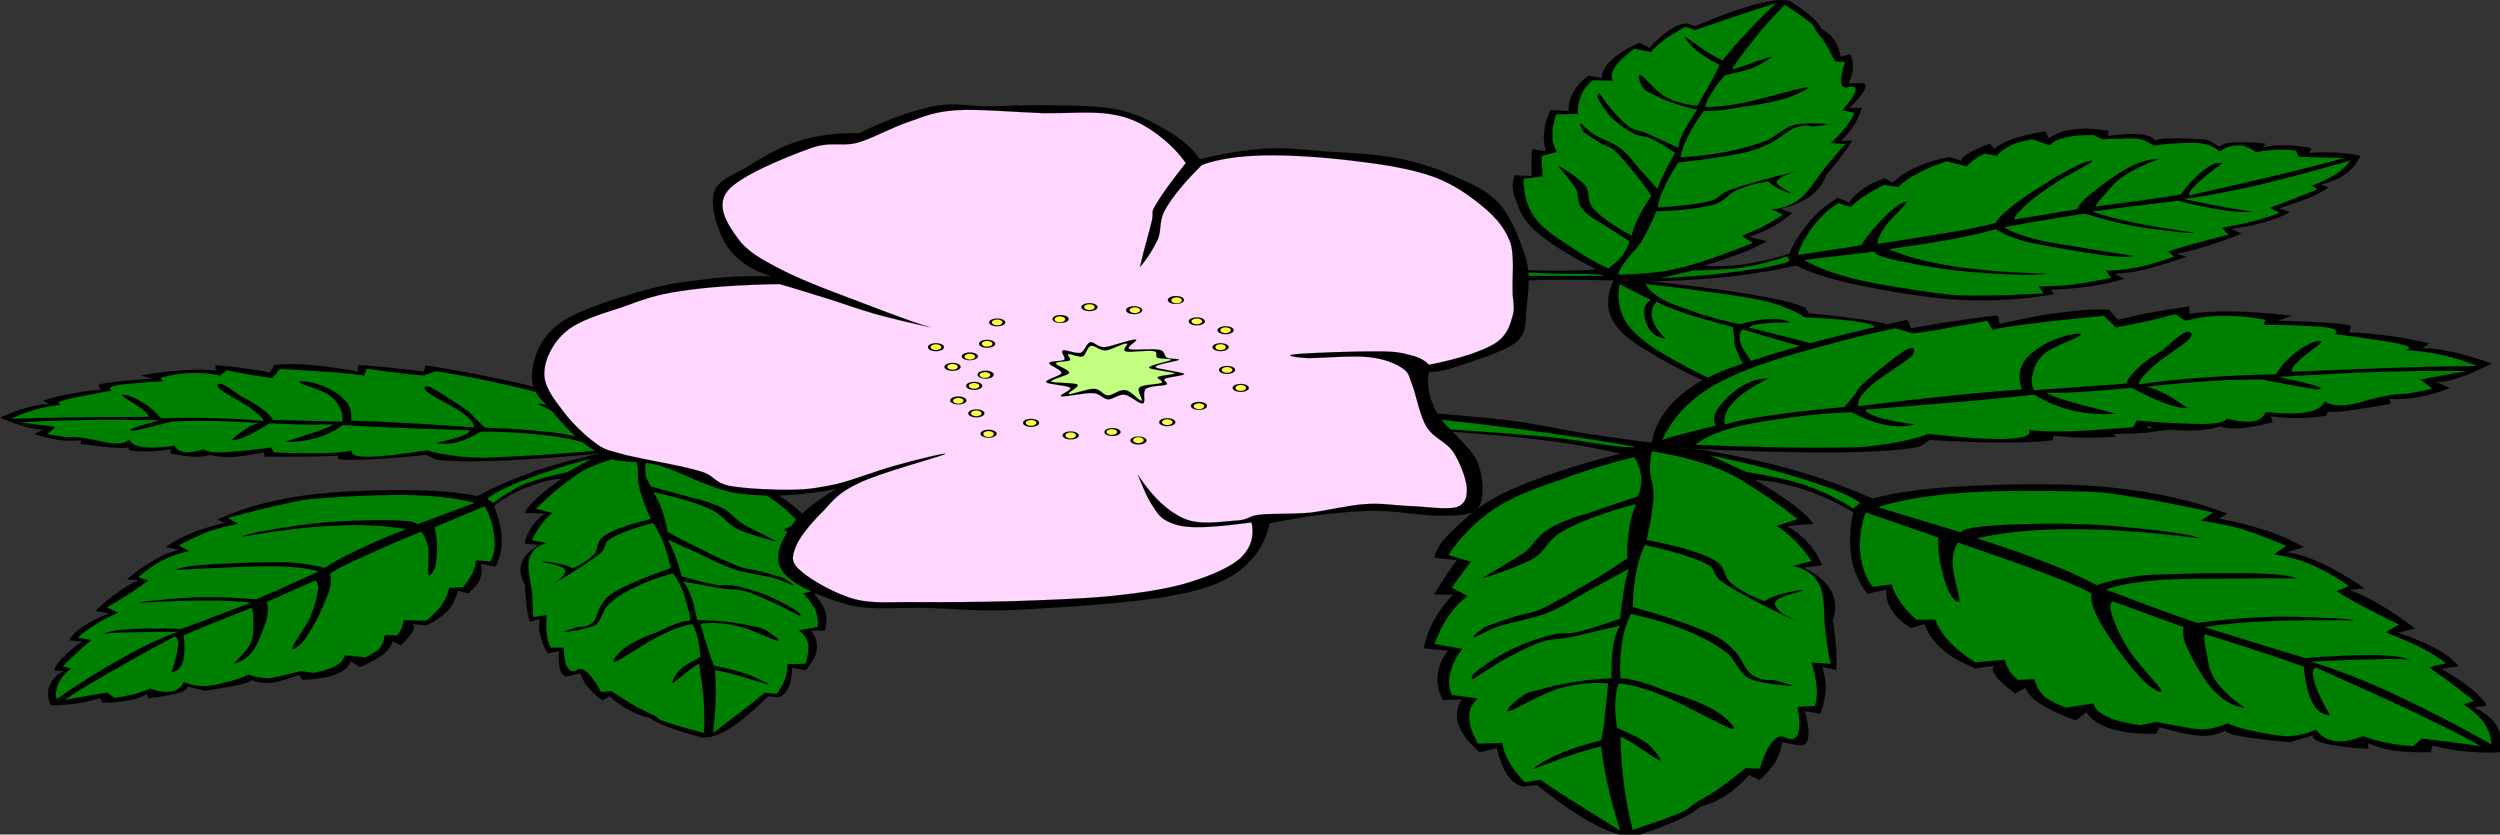 <?xml version="1.0" encoding="UTF-8" standalone="no"?>
<!-- Created with Inkscape (http://www.inkscape.org/) -->

<svg
   xmlns:dc="http://purl.org/dc/elements/1.1/"
   xmlns:cc="http://creativecommons.org/ns#"
   xmlns:rdf="http://www.w3.org/1999/02/22-rdf-syntax-ns#"
   xmlns:svg="http://www.w3.org/2000/svg"
   xmlns="http://www.w3.org/2000/svg"
   xmlns:sodipodi="http://sodipodi.sourceforge.net/DTD/sodipodi-0.dtd"
   xmlns:inkscape="http://www.inkscape.org/namespaces/inkscape"
   width="243.903"
   height="81.418"
   viewBox="0 0 64.533 21.542"
   version="1.1"
   id="svg8"
   sodipodi:docname="fleur3.svg"
   inkscape:version="0.92.4 (5da689c313, 2019-01-14)">
  <rect x="0" y="0" width="64.533" height="21.542" fill="#333333" stroke="none"/>
  <defs
     id="defs2" />
  <sodipodi:namedview
     id="base"
     pagecolor="#ffffff"
     bordercolor="#666666"
     borderopacity="1.0"
     inkscape:pageopacity="0.0"
     inkscape:pageshadow="2"
     inkscape:zoom="0.98994949"
     inkscape:cx="371.78133"
     inkscape:cy="-72.582414"
     inkscape:document-units="px"
     inkscape:current-layer="layer1"
     showgrid="false"
     fit-margin-top="0"
     fit-margin-left="0"
     fit-margin-right="0"
     fit-margin-bottom="0"
     units="px"
     inkscape:window-width="1280"
     inkscape:window-height="738"
     inkscape:window-x="-8"
     inkscape:window-y="-8"
     inkscape:window-maximized="1"
     borderlayer="false"
     inkscape:showpageshadow="false"
     showborder="false" />
  <g
     inkscape:label="Calque 1"
     inkscape:groupmode="layer"
     id="layer1"
     transform="translate(-0.075,-3.804)">
    <g
       id="g5"
       transform="matrix(0.155,0,0,0.073,0.075,3.803)">
	<path
   id="path7"
   style="fill-rule:evenodd;stroke:#000000;stroke-width:0.036;stroke-miterlimit:10"
   d="m 321.76,152.375 c 1.223,0.937 2.807,1.765 4.895,2.341 2.018,0.575 4.393,1.044 7.273,1.26 v 0 l -1.225,-1.801 v 0 c 2.988,0.828 5.184,1.297 6.732,1.549 1.475,0.216 2.303,0.216 2.34,-0.145 v 0 l 0.252,-1.548 v 0 c 1.584,0.396 3.24,0.685 4.967,0.72 1.693,0.036 3.457,-0.071 5.293,-0.323 v 0 l -0.396,-1.513 v 0 c 0.973,0.36 2.088,0.469 3.744,0.324 1.512,-0.144 3.385,-0.648 5.617,-1.368 v 0 c -1.045,-2.124 -1.908,-3.744 -2.736,-4.859 -0.865,-1.152 -1.693,-1.8 -2.34,-1.944 v 0 l 2.088,-0.9 v 0 c -0.938,-1.584 -1.873,-2.628 -2.953,-3.528 -1.08,-0.936 -2.195,-1.332 -3.348,-1.584 v 0 l 0.611,-1.188 v 0 c -2.303,-1.944 -3.959,-3.024 -5.111,-3.78 -1.152,-0.72 -1.729,-0.792 -1.729,-0.36 v 0 l 0.217,-1.296 v 0 c -0.828,-0.72 -1.836,-1.224 -2.881,-1.656 -1.115,-0.432 -2.268,-0.684 -3.6,-0.756 v 0 l 0.648,-1.404 v 0 c -1.26,-1.332 -2.195,-2.124 -3.203,-2.664 -1.01,-0.576 -1.873,-0.612 -2.594,-0.396 v 0 0 c -0.828,-1.044 -1.943,-1.8 -3.348,-2.268 -1.475,-0.54 -3.168,-0.648 -5.219,-0.612 v 0 l 0.432,-1.44 v 0 c -2.449,-1.188 -4.572,-2.052 -6.516,-2.88 -2.053,-0.864 -3.564,-1.404 -5.076,-1.908 v 0 c 0.863,-0.468 0.863,-1.08 -0.145,-1.692 -1.115,-0.684 -3.672,-1.584 -5.867,-2.16 -2.305,-0.72 -4.609,-1.26 -7.346,-1.764 v 0 l -0.684,-2.088 v 0 c -1.764,-1.62 -4.824,-3.168 -9.576,-4.788 -4.752,-1.692 -10.799,-3.312 -18.539,-5.004 v 0 c 0.9,0.36 2.627,0.612 5.328,0.36 2.627,-0.144 7.02,-0.792 10.656,-1.548 3.563,-0.972 7.092,-2.16 10.727,-3.852 v 0 c 2.449,2.628 5.797,4.896 10.441,6.948 4.643,2.016 11.303,4.572 16.92,5.184 5.471,0.54 10.512,-0.18 15.551,-2.016 v 0 l -0.611,-1.584 v 0 c 2.305,-0.18 4.32,-0.504 6.443,-1.116 2.016,-0.648 3.961,-1.584 5.832,-2.664 v 0 l -1.656,-1.944 v 0 c 1.369,0 2.846,-0.324 4.969,-1.368 1.98,-1.044 4.393,-2.521 7.092,-4.572 v 0 l -1.691,-1.044 v 0 c 1.477,-0.612 2.951,-1.332 4.859,-2.556 1.801,-1.26 3.744,-2.628 5.977,-4.5 v 0 l -1.729,-1.728 v 0 c 2.232,-0.684 4.104,-1.512 5.76,-2.484 1.656,-1.008 2.916,-2.124 4.068,-3.492 v 0 l -1.871,-1.296 v 0 c 2.158,-1.476 3.996,-2.772 5.363,-4.032 1.332,-1.332 2.34,-2.34 2.881,-3.42 v 0 l -1.297,-0.9 v 0 c 1.656,-0.9 3.096,-2.124 4.176,-3.816 1.08,-1.728 1.943,-3.852 2.447,-6.372 v 0 c -1.402,-0.684 -2.734,-0.936 -4.139,-1.152 -1.477,-0.108 -2.881,-0.18 -4.357,0.18 v 0 l 0.324,-1.764 v 0 c -1.619,-0.684 -3.096,-0.972 -4.428,-1.008 -1.367,-0.072 -2.592,0.216 -3.672,0.864 v 0 l 0.469,-1.44 v 0 c -2.268,-0.54 -4.033,-0.54 -5.293,-0.396 -1.332,0.108 -2.051,0.756 -2.303,1.548 v 0 l -2.125,-2.556 v 0 c -2.809,-0.396 -4.752,-0.54 -6.229,-0.432 -1.367,0.036 -2.268,0.324 -2.303,0.864 v 0 c -0.396,-0.792 -0.828,-1.548 -1.441,-1.872 -0.611,-0.432 -1.33,-0.612 -2.303,-0.54 -1.188,-0.036 -2.484,0.18 -4.285,0.648 v 0 l 0.145,-1.8 v 0 c -2.195,-0.792 -4.104,-1.008 -5.725,-0.504 -1.691,0.396 -3.096,1.512 -4.211,3.204 v 0 L 340.655,46.5 v 0 c -2.23,0.648 -3.924,1.62 -5.363,2.628 -1.439,1.008 -2.447,2.196 -3.168,3.564 v 0 l -0.756,-1.872 v 0 c -1.691,1.368 -2.916,2.628 -3.672,3.636 -0.793,0.972 -1.115,1.836 -0.973,2.448 v 0 l -2.051,-1.368 v 0 c -2.088,0.792 -3.854,2.016 -5.438,3.528 -1.619,1.476 -2.916,3.384 -4.031,5.58 v 0 l -1.297,-1.584 v 0 c -1.512,1.152 -2.699,2.34 -3.707,3.852 -0.973,1.476 -1.764,2.988 -2.232,4.824 v 0 l -1.908,-1.8 v 0 c -1.727,2.304 -3.42,5.112 -4.68,8.424 -1.295,3.276 -2.557,7.02 -3.383,11.376 v 0 c -2.629,1.836 -5.186,2.952 -7.525,3.744 -2.412,0.684 -4.607,0.864 -6.732,0.54 v 0 c 2.736,-1.836 5.041,-3.528 6.77,-4.932 1.764,-1.476 2.951,-2.808 3.707,-3.852 v 0 c -1.332,-0.576 -2.123,-1.008 -2.52,-1.296 -0.432,-0.36 -0.324,-0.576 0.18,-0.648 v 0 c 1.26,-0.936 2.447,-2.124 3.564,-3.42 1.08,-1.368 2.088,-2.844 3.023,-4.572 v 0 l -2.016,-1.368 v 0 c 2.053,-1.116 3.779,-2.592 5.039,-4.572 1.297,-2.016 2.125,-4.5 2.629,-7.452 v 0 0 c 1.008,-2.52 1.871,-4.788 2.592,-6.804 0.721,-2.088 1.297,-3.852 1.729,-5.436 v 0 l -1.908,0.288 v 0 c 0.863,-1.764 1.547,-3.6 2.195,-5.508 0.576,-2.016 0.973,-4.104 1.332,-6.264 v 0 h -2.051 v 0 c 1.295,-2.844 2.123,-4.824 2.482,-6.336 0.289,-1.548 0.217,-2.232 -0.359,-2.448 v 0 l -2.34,0.144 v 0 c 0.469,-1.836 0.684,-3.6 0.793,-5.292 0.035,-1.728 -0.109,-3.348 -0.434,-5.004 v 0 l -1.656,0.828 v 0 c -0.143,-2.376 -0.539,-4.212 -1.043,-5.904 -0.504,-1.728 -1.26,-2.916 -2.125,-3.96 v 0 0 C 303.07,8.988 302.531,7.584 301.703,6 300.73,4.308 299.65,2.436 298.066,0.384 v 0 c -1.188,-0.756 -2.916,-0.324 -5.58,1.152 -2.664,1.44 -6.047,4.068 -10.15,7.74 v 0 l -1.477,-0.972 v 0 c -0.828,0.072 -1.801,0.9 -2.771,2.34 -1.045,1.44 -2.16,3.492 -3.35,6.3 v 0 l -1.727,-1.728 v 0 c -2.16,1.908 -3.564,4.032 -4.645,6.084 -1.045,2.016 -1.619,4.248 -1.584,6.408 v 0 l -2.195,-0.972 v 0 c -1.225,1.944 -2.088,3.924 -2.592,6.084 -0.541,2.088 -0.828,4.248 -0.721,6.48 v 0 l -3.061,-0.324 v 0 c -0.504,2.556 -0.971,5.112 -1.008,7.524 -0.217,2.448 0,4.752 0.252,7.056 v 0 L 255.189,52.8 v 0 c -0.072,1.008 -0.107,2.304 -0.107,3.888 0,1.62 -0.037,3.384 0.035,5.58 v 0 l -2.844,-0.252 v 0 c -0.432,2.412 -0.504,5.292 0.18,8.64 0.576,3.312 1.115,7.128 3.42,11.304 2.305,4.104 5.473,8.496 10.045,13.32 v 0 c -3.816,0.648 -8.424,0.612 -13.824,0.036 -5.545,-0.648 -11.592,-1.836 -18.721,-3.708 v 0 l -0.18,4.824 v 0 c 5.977,1.404 11.16,2.196 15.695,2.664 4.5,0.36 7.957,-0.252 11.34,-0.18 3.35,-0.036 6.084,0.108 8.496,0.288 v 0 c -1.08,5.076 -1.26,9.684 -0.143,13.968 1.043,4.176 2.771,7.164 6.299,11.592 3.42,4.428 8.1,9.468 14.184,15.12 v 0 l 1.08,-1.944 v 0 c 2.412,1.908 4.465,3.42 6.012,4.536 1.477,1.044 2.594,1.764 3.205,2.016 v 0 l 0.863,-2.016 v 0 c 2.305,2.304 4.5,3.996 6.445,5.364 1.979,1.332 3.707,2.053 5.328,2.448 v 0 l 1.799,-2.16 v 0 c 1.08,1.116 2.197,2.196 3.492,3.24 1.26,1.008 2.447,1.98 3.852,2.916 v 0 c 0.186,-0.613 0.403,-1.261 0.62,-1.909 z"
   inkscape:connector-curvature="0" />

	<path
   id="path9"
   style="fill:#008000;fill-rule:evenodd;stroke:#000000;stroke-width:0.036;stroke-miterlimit:10"
   d="m 267.832,94.991 c -2.449,-2.484 -4.572,-5.184 -6.66,-8.244 -2.125,-3.024 -4.43,-6.12 -5.652,-9.972 -1.332,-3.996 -1.801,-8.424 -1.801,-13.572 v 0 l 3.168,-0.792 v 0 c -0.107,-0.576 0,-1.44 -0.072,-2.592 -0.072,-1.26 -0.107,-2.808 -0.107,-4.644 v 0 l 2.52,-1.476 v 0 c -0.395,-1.728 -0.756,-3.564 -0.684,-5.796 -0.107,-2.232 0.217,-4.716 0.576,-7.452 v 0 l 3.672,-0.18 v 0 c -0.107,-2.412 0.107,-4.536 0.504,-6.516 0.359,-2.088 1.045,-3.744 1.908,-5.4 v 0 l 3.348,0.18 v 0 c -0.324,-1.404 -0.18,-3.096 0.432,-4.932 0.613,-1.98 1.621,-3.96 3.168,-6.372 v 0 l 2.773,1.152 v 0 c 0.611,-1.656 1.402,-2.988 2.375,-4.536 1.008,-1.476 2.053,-2.988 3.42,-4.392 v 0 l 1.656,1.224 v 0 c 0.863,-0.828 2.484,-1.872 4.717,-3.528 2.303,-1.692 5.039,-3.6 8.748,-6.12 v 0 c -1.836,3.672 -3.492,7.164 -4.969,10.62 -1.512,3.348 -2.844,6.66 -3.996,9.792 v 0 c -0.9,-1.044 -1.98,-2.088 -2.951,-3.528 -1.045,-1.548 -3.098,-4.716 -3.24,-4.788 -0.217,-0.036 0.863,3.132 1.871,4.788 1.008,1.656 2.16,3.276 3.852,5.004 v 0 c -0.287,1.26 -0.684,3.168 -1.332,5.58 -0.646,2.376 -1.439,5.4 -2.375,8.928 v 0 c -2.016,-0.36 -3.744,-1.368 -5.328,-3.168 -1.656,-1.872 -3.492,-7.056 -4.141,-7.632 -0.684,-0.612 -0.035,2.952 0.289,4.032 0.252,1.044 0.756,1.836 1.512,2.376 v 0 c 0.973,1.152 1.98,2.16 3.313,3.168 1.26,0.936 2.664,1.8 4.355,2.592 v 0 c -1.08,3.276 -1.873,5.976 -2.377,8.244 -0.504,2.232 -0.863,3.996 -0.791,5.292 v 0 c -1.943,-1.908 -3.564,-3.492 -5.004,-4.896 -1.477,-1.44 -2.377,-0.972 -3.672,-3.312 -1.404,-2.448 -2.844,-5.976 -4.465,-10.98 v 0 c -0.396,0.252 -0.432,1.188 0.037,2.808 0.359,1.476 1.404,4.644 2.447,6.588 0.973,1.8 2.305,3.744 3.42,4.86 0.936,1.008 1.549,0.432 2.664,1.584 1.115,1.08 2.412,2.808 4.031,5.04 v 0 c -0.756,2.736 -1.367,5.112 -1.836,7.272 -0.539,2.124 -0.863,3.996 -1.115,5.616 v 0 c -0.9,-2.16 -1.801,-4.356 -2.844,-6.732 -1.045,-2.556 -1.98,-5.4 -3.24,-7.56 -1.404,-2.268 -3.564,-3.744 -4.68,-5.256 -1.152,-1.62 -1.764,-3.492 -1.98,-3.672 -0.252,-0.144 -0.107,0.828 0.432,2.916 v 0 c 0.973,1.512 1.908,2.736 2.809,3.96 0.791,1.116 1.477,0.936 2.484,2.916 1.008,1.836 2.34,5.58 3.455,8.316 0.936,2.592 1.836,5.112 2.557,7.56 v 0 c -0.936,2.556 -1.549,5.076 -2.125,7.416 -0.611,2.268 -0.898,4.5 -1.15,6.552 v 0 c -2.988,-3.276 -5.004,-6.372 -6.336,-9.288 -1.262,-3.06 -0.576,-5.796 -1.404,-8.352 -1.008,-2.592 -3.709,-6.12 -4.213,-6.696 -0.539,-0.612 0.504,1.62 1.045,3.096 0.395,1.404 1.295,3.24 1.727,5.22 0.361,1.872 0.072,4.068 0.793,6.048 0.611,1.98 1.691,3.672 3.24,5.472 v 0 l 4.752,6.444 v 0 c -0.107,1.692 -0.611,3.348 -1.117,4.968 -0.542,1.62 -1.477,3.204 -2.413,4.752 z"
   inkscape:connector-curvature="0" />

	<path
   id="path11"
   style="fill:#008000;fill-rule:evenodd;stroke:#000000;stroke-width:0.036;stroke-miterlimit:10"
   d="m 269.416,97.115 c 2.771,-0.036 5.256,-0.468 7.596,-1.152 2.23,-0.792 3.707,-1.656 6.227,-3.276 2.449,-1.692 5.4,-3.96 8.713,-6.804 v 0 l -1.908,-2.484 v 0 c 1.152,-0.936 2.377,-2.016 3.527,-3.24 1.189,-1.26 2.16,-2.664 3.35,-4.212 v 0 l -1.836,-1.98 v 0 c 1.691,-0.036 3.311,-1.404 4.859,-3.96 1.477,-2.664 3.061,-8.352 4.32,-11.52 1.295,-3.204 2.195,-5.724 3.096,-7.56 v 0 l -2.412,-0.324 v 0 c 1.115,-2.304 1.943,-4.284 2.627,-6.084 0.613,-1.908 1.08,-3.276 1.262,-4.644 v 0 l -1.98,-0.9 v 0 c 1.367,-3.312 2.051,-5.616 2.195,-6.912 0.107,-1.404 -0.324,-1.8 -1.439,-1.188 v 0 c -0.611,0.144 -0.936,-0.504 -0.973,-1.944 -0.072,-1.512 0.145,-3.78 0.648,-6.948 v 0 l -1.729,-0.324 v 0 c -0.576,-2.772 -1.188,-5.004 -1.691,-6.84 -0.611,-1.836 -1.045,-2.88 -1.439,-3.96 -0.361,-1.224 -0.145,-1.332 -0.9,-2.844 -0.973,-1.584 -2.268,-3.636 -4.32,-6.3 v 0 c -1.549,3.42 -3.168,6.876 -4.572,10.764 -1.439,3.816 -2.951,7.776 -4.248,12.024 v 0 c -0.035,0.108 0.504,-0.18 1.621,-0.864 1.08,-0.792 4.57,-3.564 4.932,-3.456 0.324,0.036 -1.98,2.808 -3.023,3.852 -1.262,0.936 -2.736,1.62 -3.602,2.052 -0.828,0.432 -1.188,0.576 -1.08,0.576 v 0 c -0.971,2.268 -1.656,4.284 -2.195,6.192 -0.611,1.836 -0.936,3.492 -1.115,4.968 v 0 c 1.367,0.216 3.42,-0.288 6.299,-1.368 2.844,-1.26 9.289,-5.22 10.584,-5.508 1.152,-0.216 -1.764,2.664 -3.492,3.924 -1.836,1.116 -4.211,2.088 -7.271,2.916 v 0 c -1.549,0.576 -2.771,1.044 -3.816,1.26 -1.08,0.216 -1.908,0.252 -2.484,0.108 v 0 c -1.115,3.276 -2.051,6.3 -2.664,9.072 -0.684,2.736 -1.043,5.22 -1.223,7.452 v 0 c 2.807,-0.36 5.471,-1.08 7.848,-2.016 2.34,-1.044 4.535,-2.34 6.443,-3.888 1.836,-1.728 2.953,-4.608 4.717,-5.58 1.764,-1.008 4.896,-0.396 5.508,-0.252 0.432,0.072 -0.359,0.288 -2.52,0.792 v 0 c -1.008,-0.54 -1.908,-0.396 -3.096,0.576 -1.189,1.008 -2.27,3.384 -3.672,5.04 -1.404,1.368 -2.305,2.556 -4.789,3.708 -2.699,1.116 -6.156,2.34 -10.801,3.384 v 0 c -1.043,3.348 -1.836,6.192 -2.375,8.928 -0.611,2.628 -0.973,4.968 -1.08,7.02 v 0 c 3.709,-0.432 6.48,-1.116 8.604,-2.196 1.98,-1.08 1.369,-2.556 3.852,-4.284 2.557,-1.872 6.121,-3.996 11.09,-6.516 v 0 c -2.27,1.224 -3.457,2.556 -3.709,3.852 -0.217,1.332 2.232,3.6 2.34,4.032 -0.035,0.36 -1.729,-1.296 -2.305,-1.908 -0.574,-0.72 -1.115,-1.44 -1.332,-2.304 v 0 c -1.943,0.684 -3.742,1.62 -5.256,3.096 -1.619,1.44 -1.943,3.96 -4.176,5.328 -2.303,1.224 -5.363,2.016 -9.324,2.232 v 0 c -0.936,4.572 -1.764,8.244 -2.627,11.16 -0.973,2.844 -1.729,4.248 -2.412,6.156 -0.653,1.836 -1.157,3.528 -1.372,5.076 z"
   inkscape:connector-curvature="0" />

	<path
   id="path13"
   style="fill:#008000;fill-rule:evenodd;stroke:#000000;stroke-width:0.036;stroke-miterlimit:10"
   d="m 234.424,95.459 c 1.402,0.468 3.707,0.936 7.307,1.26 3.457,0.252 9.504,0.72 13.717,0.864 4.104,0.072 9.469,0.072 11.088,0 1.512,-0.18 -0.145,-0.54 -2.053,-0.684 -2.051,-0.18 -4.859,0.072 -9.791,-0.504 -5.041,-0.72 -11.484,-1.872 -19.873,-3.6 v 0 c -0.108,0.864 -0.253,1.765 -0.395,2.664 z"
   inkscape:connector-curvature="0" />

	<path
   id="path15"
   style="fill:#008000;fill-rule:evenodd;stroke:#000000;stroke-width:0.036;stroke-miterlimit:10"
   d="m 269.738,100.355 c -0.467,4.104 -0.18,7.812 0.469,11.268 0.648,3.384 1.871,6.048 3.672,9.108 1.729,2.952 4.248,5.904 6.732,8.712 2.34,2.808 5.004,5.292 7.703,7.884 v 0 l 2.412,-0.576 v 0 c 0.361,0.144 1.369,0.792 2.629,1.8 1.26,0.972 2.988,2.448 5.184,4.284 v 0 l 1.332,-2.124 v 0 c 0.396,0.504 1.656,1.548 3.637,2.844 2.016,1.296 4.752,2.988 8.352,5.076 v 0 l 2.34,-2.447 v 0 c 1.295,1.008 2.268,1.944 3.348,2.953 0.936,0.936 1.836,1.836 2.557,2.699 v 0 l 1.764,-1.26 v 0 c 1.225,1.332 2.447,2.16 4.104,2.772 1.549,0.54 3.24,0.684 5.221,0.575 v 0 l 0.215,-1.332 v 0 c 1.656,0.505 3.133,0.937 4.572,1.297 1.404,0.252 2.809,0.611 3.672,0.54 0.756,-0.181 1.045,-0.576 0.865,-1.332 v 0 c 1.547,0.035 3.203,0.18 4.68,0.144 1.439,0 3.492,0 4.355,-0.144 0.793,-0.252 1.045,-0.648 0.611,-1.188 v 0 c 1.549,0.288 3.061,0.288 4.682,0.145 1.584,-0.252 3.24,-0.648 4.967,-1.332 v 0 c -2.447,-0.9 -5.219,-1.908 -8.855,-3.42 -3.6,-1.513 -7.74,-3.24 -12.564,-5.329 v 0 c -0.252,0.54 -0.215,1.584 -0.035,2.988 0.107,1.44 1.152,4.608 1.188,5.472 -0.035,0.684 -0.791,0.107 -1.152,-0.612 -0.504,-0.9 -0.971,-2.34 -1.26,-3.888 -0.252,-1.548 -0.432,-3.24 -0.396,-5.22 v 0 c -3.023,-1.152 -5.795,-2.376 -8.314,-3.672 -2.594,-1.332 -4.934,-2.736 -7.021,-4.212 v 0 c -0.287,1.044 -0.215,2.736 0.217,4.932 0.432,2.16 1.836,6.696 2.123,8.352 0.109,1.584 -0.576,2.196 -0.936,1.548 -0.432,-0.647 -0.756,-2.412 -1.26,-5.292 v 0 c -0.791,-2.016 -1.152,-3.708 -1.477,-5.364 -0.359,-1.656 -0.287,-3.132 -0.18,-4.428 v 0 c -2.592,-1.404 -4.68,-2.376 -6.408,-3.312 -1.764,-0.828 -3.059,-1.62 -3.887,-1.98 v 0 c -0.793,1.116 -1.26,2.484 -1.549,4.104 -0.396,1.656 -0.539,3.492 -0.145,5.508 0.396,1.836 2.449,4.86 2.664,5.76 0.145,0.828 -0.395,0.648 -1.619,-0.54 v 0 c -0.936,-1.188 -1.691,-2.376 -2.125,-3.96 -0.539,-1.584 -0.791,-3.492 -0.611,-5.292 0.217,-1.872 0.793,-3.816 1.871,-5.832 v 0 c -2.555,-1.296 -5.256,-2.88 -8.242,-4.608 -3.025,-1.764 -6.193,-3.816 -9.648,-6.012 v 0 c -0.541,1.152 -0.684,2.772 -0.289,5.256 0.324,2.376 2.27,7.272 2.521,9.144 0.252,1.872 -0.541,2.736 -1.01,1.764 -0.611,-1.116 -1.691,-6.3 -2.123,-8.352 -0.432,-2.232 -0.576,-3.492 -0.432,-4.32 v 0 l -0.252,-4.212 v 0 c -3.277,-1.908 -6.084,-3.492 -8.137,-5.04 -2.088,-1.584 -3.707,-2.844 -4.572,-4.068 v 0 c -0.756,1.764 -1.008,3.816 -0.756,6.012 0.18,2.16 0.973,4.608 2.232,7.2 v 0 c -1.08,-0.324 -1.908,-1.332 -2.484,-2.88 -0.719,-1.692 -1.08,-4.824 -1.08,-6.624 0.037,-1.872 0.324,-3.24 1.152,-4.248 v 0 c -1.332,-1.368 -2.412,-2.448 -3.24,-3.384 -0.831,-1.009 -1.622,-1.729 -1.984,-2.305 z"
   inkscape:connector-curvature="0" />

	<path
   id="path17"
   style="fill:#008000;fill-rule:evenodd;stroke:#000000;stroke-width:0.036;stroke-miterlimit:10"
   d="m 274.023,100.391 c 3.42,0.792 6.551,1.656 9.791,2.592 3.168,0.9 6.84,2.016 9.217,3.06 2.195,0.936 3.24,1.8 4.5,2.88 1.26,0.972 2.268,2.124 3.023,3.312 v 0 c 4.607,0.324 7.885,1.08 9.828,1.872 1.943,0.792 2.412,1.836 1.691,3.132 v 0 c 0.9,-0.108 2.377,0.18 4.43,1.008 1.979,0.792 4.535,1.98 7.668,3.708 v 0 l -0.145,1.8 v 0 c 1.367,0.108 2.809,0.396 4.32,0.72 1.439,0.288 3.42,0.72 4.535,1.296 0.973,0.504 1.621,1.152 1.656,1.944 v 0 c 1.439,-0.324 2.664,-0.144 3.275,0.396 0.576,0.468 0.938,1.44 0.686,2.772 v 0 c 2.23,0.18 3.924,0.72 4.932,1.62 1.008,0.792 1.404,1.98 1.188,3.42 v 0 c 0.721,-0.576 1.512,-0.792 2.375,-0.36 0.865,0.396 1.801,1.152 2.809,2.556 v 0 0 c 0.9,0.972 1.764,1.656 2.449,2.196 0.611,0.432 0.863,0.216 1.584,0.756 0.646,0.504 1.512,1.188 2.447,2.196 v 0 l -2.16,1.836 4.859,3.924 v 0 c -3.24,-0.937 -6.479,-2.088 -10.15,-3.6 -3.744,-1.548 -7.488,-3.204 -11.664,-5.256 v 0 c 2.592,-0.36 4.283,-0.504 5.219,-0.828 0.936,-0.36 0.973,-0.504 0.252,-0.828 v 0 c -1.295,0.108 -2.52,0.036 -3.672,0.18 -1.225,0.036 -2.375,0.108 -3.455,0.216 v 0 c -1.98,-0.648 -3.996,-1.44 -6.193,-2.52 -2.23,-1.188 -4.607,-2.376 -7.127,-3.996 v 0 c 0.539,0.18 1.225,0.036 2.447,-0.576 1.152,-0.612 2.557,-1.548 4.355,-2.952 v 0 c -0.539,-0.324 -1.475,-0.252 -2.807,0.216 -1.439,0.468 -3.096,1.296 -5.365,2.628 v 0 c -2.34,-1.368 -4.139,-2.304 -5.795,-3.096 -1.656,-0.828 -2.881,-1.224 -3.816,-1.476 v 0 c 0.18,-0.36 1.225,-0.792 2.844,-1.152 1.621,-0.432 3.961,-0.936 7.02,-1.368 v 0 c -1.764,-0.864 -3.563,-1.152 -5.398,-0.864 -1.873,0.252 -3.744,1.08 -5.76,2.484 v 0 c -1.152,-0.756 -3.205,-1.944 -6.301,-3.708 -3.168,-1.8 -7.236,-3.924 -12.348,-6.66 v 0 c 0.215,-0.648 0.791,-1.116 2.016,-1.404 1.188,-0.288 2.771,-0.54 4.896,-0.468 v 0 c -1.008,-0.9 -2.018,-1.332 -3.457,-1.152 -1.439,0.108 -3.023,0.72 -4.896,1.836 v 0 c -2.303,-0.937 -4.391,-2.124 -6.551,-3.564 -2.232,-1.62 -4.752,-3.276 -6.301,-5.112 -1.583,-1.908 -2.519,-3.6 -2.951,-5.616 z"
   inkscape:connector-curvature="0" />

	<path
   id="path19"
   style="fill:#008000;fill-rule:evenodd;stroke:#000000;stroke-width:0.036;stroke-miterlimit:10"
   d="m 300.447,91.931 c 2.016,2.52 4.715,4.824 8.496,6.768 3.707,1.944 10.188,3.996 13.752,5.04 3.348,0.9 4.32,0.792 7.236,0.792 2.951,0 6.371,-0.288 10.404,-0.72 v 0 l -0.793,-2.556 v 0 c 1.404,0.072 2.916,-0.144 4.141,-0.252 1.188,-0.288 2.16,-0.468 3.492,-0.936 1.332,-0.504 2.699,-1.044 4.391,-1.764 v 0 l -0.756,-2.556 v 0 c 1.729,0 3.385,-0.468 5.365,-1.26 1.836,-0.864 3.814,-2.124 5.939,-3.78 v 0 l -1.045,-1.728 v 0 c 1.152,-0.828 2.629,-1.8 4.285,-2.772 1.691,-1.008 3.564,-2.016 5.76,-3.168 v 0 l -1.045,-2.448 v 0 c 1.908,-0.72 3.672,-1.512 5.293,-2.376 1.584,-0.972 3.023,-1.836 4.32,-2.988 v 0 L 377.99,73.5 v 0 c 1.297,-0.936 2.557,-2.016 3.926,-3.096 1.332,-1.116 2.627,-2.232 4.031,-3.492 v 0 l -0.973,-1.26 v 0 c 1.584,-1.188 2.916,-2.52 3.996,-3.996 1.08,-1.512 1.908,-3.168 2.484,-4.968 v 0 c -5.939,3.636 -10.98,6.552 -15.695,8.892 -4.717,2.268 -8.676,3.816 -12.168,4.788 v 0 c 3.527,1.62 6.264,2.628 8.207,3.42 1.943,0.684 2.953,0.972 3.313,0.864 v 0 c -0.756,0.324 -1.621,0.432 -2.988,0.18 -1.439,-0.36 -3.348,-1.008 -4.896,-1.656 -1.619,-0.684 -3.023,-1.368 -4.5,-2.196 v 0 c -1.619,0.36 -3.455,0.864 -5.904,1.512 -2.412,0.648 -5.219,1.368 -8.424,2.304 v 0 c 1.621,1.26 3.854,2.592 6.697,3.852 2.879,1.296 6.191,2.376 10.367,3.672 v 0 c -0.539,0.108 -1.691,0 -3.455,-0.468 -1.801,-0.468 -4.861,-1.188 -7.236,-2.16 -2.52,-1.08 -4.932,-2.412 -7.523,-4.14 v 0 c -1.297,0.324 -3.061,0.9 -5.293,1.728 -2.268,0.792 -5.004,1.764 -8.207,3.06 v 0 c 1.115,1.62 2.807,2.952 5.219,4.284 2.377,1.26 5.977,2.34 8.855,3.384 2.701,0.972 5.221,1.764 7.561,2.52 v 0 c -0.863,0.468 -2.52,0.324 -5.111,-0.288 -2.736,-0.792 -8.064,-2.736 -10.549,-3.744 -2.52,-1.008 -3.061,-1.512 -4.248,-2.34 -1.223,-0.9 -2.303,-1.98 -3.096,-3.096 v 0 c -2.195,1.26 -4.717,2.484 -7.703,3.672 -2.953,1.152 -6.373,2.268 -10.117,3.348 v 0 c 2.664,2.628 6.121,4.5 10.512,6.048 4.32,1.404 9.541,2.34 15.66,2.664 v 0 c -0.936,0.396 -2.699,0.504 -5.291,0.324 -2.736,-0.252 -6.984,-0.792 -10.369,-1.62 -3.42,-1.008 -7.775,-2.628 -9.863,-3.744 -2.195,-1.116 -3.133,-2.052 -2.951,-2.808 v 0 c -3.926,0.972 -7.852,1.979 -11.811,2.987 z"
   inkscape:connector-curvature="0" />

	<path
   id="path21"
   style="fill:#008000;fill-rule:evenodd;stroke:#000000;stroke-width:0.036;stroke-miterlimit:10"
   d="m 299.402,90.203 c 0.252,-2.016 0.648,-4.104 1.332,-6.264 0.613,-2.34 1.404,-4.752 2.377,-6.84 0.863,-2.088 1.871,-3.744 3.023,-5.256 v 0 l 2.053,1.368 v 0 c 0.684,-1.404 1.439,-2.7 2.412,-4.032 1.008,-1.332 1.908,-2.556 3.24,-3.816 v 0 l 2.268,0.756 v 0 c 0.863,-1.8 1.98,-3.384 3.348,-4.896 1.332,-1.548 2.916,-2.952 4.752,-4.212 v 0 l 3.275,1.8 v 0 c 0.541,-1.152 1.008,-2.016 1.549,-2.736 0.432,-0.792 1.08,-1.332 1.404,-1.62 0.287,-0.324 0.18,-0.396 0.072,-0.216 v 0 l 1.979,0.9 v 0 c 0.686,-1.8 1.693,-2.952 2.629,-3.996 1.043,-0.972 2.664,-1.656 3.313,-1.908 0.504,-0.36 0.504,-0.36 0,0 v 0 l 2.916,2.16 v 0 c 0.539,-1.296 1.439,-2.232 2.699,-2.808 1.225,-0.684 2.699,-0.828 4.572,-0.828 v 0 l 1.584,1.476 v 0 c 0.936,-0.18 1.98,-0.144 2.988,-0.18 1.008,-0.144 2.051,-0.288 3.131,0.108 0.865,0.36 1.656,1.26 2.377,2.412 v 0 c 1.152,-0.468 2.195,-0.756 3.672,-0.864 1.26,-0.144 3.313,-0.432 4.5,0.108 1.225,0.432 2.088,1.404 2.736,2.772 v 0 c 1.08,-1.44 2.088,-2.304 3.168,-2.196 1.043,0 1.908,0.792 2.879,2.376 v 0 c 1.152,-0.432 2.232,-0.684 3.385,-0.756 1.08,-0.108 2.195,-0.036 3.348,0.216 v 0 l 0.432,2.196 v 0 c 1.656,0.144 3.133,0.252 4.428,0.324 1.225,0.072 2.27,0.108 3.133,0.108 v 0 c -1.943,1.296 -5.111,2.988 -9.359,5.22 -4.32,2.232 -9.721,4.86 -16.344,8.028 v 0 c -0.252,-0.576 -0.037,-1.692 0.936,-3.636 0.936,-1.908 2.34,-4.5 4.5,-7.776 v 0 c -0.936,-0.288 -1.908,0.576 -3.061,2.448 -1.152,1.836 -2.484,4.68 -3.852,8.676 v 0 c -1.656,0.576 -3.672,1.224 -6.049,1.944 -2.375,0.648 -5.111,1.476 -8.207,2.34 v 0 c 0.215,-1.224 0.863,-2.736 1.656,-4.536 0.791,-1.944 1.691,-4.5 3.24,-6.552 1.475,-2.088 3.311,-3.96 5.65,-5.76 v 0 c -1.332,-0.108 -2.916,0.828 -4.752,2.808 -1.908,1.98 -4.787,6.48 -6.264,9.036 -1.512,2.484 -2.303,4.392 -2.52,5.868 v 0 l -10.439,3.708 v 0 c -0.18,-0.756 0.287,-1.944 1.26,-3.96 0.9,-2.016 2.807,-5.256 4.752,-7.92 1.836,-2.844 5.977,-7.272 6.732,-8.424 0.646,-1.224 -1.08,-0.144 -2.412,1.296 -1.441,1.404 -3.709,4.104 -5.545,6.732 -1.908,2.448 -4.248,5.796 -5.508,8.1 -1.297,2.268 -2.123,3.924 -2.34,5.256 v 0 c -0.973,0.648 -3.096,1.728 -6.373,2.952 -3.348,1.188 -7.775,2.808 -13.428,4.572 v 0 c 0,-1.548 0.396,-3.456 1.189,-5.868 0.791,-2.556 3.238,-7.344 3.6,-8.532 0.145,-1.116 -1.008,0.144 -1.908,1.692 -0.973,1.404 -2.412,4.752 -3.348,6.984 -0.973,2.16 -1.656,4.284 -2.197,6.228 v 0 c -3.526,1.116 -7.053,2.268 -10.583,3.42 z"
   inkscape:connector-curvature="0" />

	<path
   id="path23"
   style="fill:#008000;fill-rule:evenodd;stroke:#000000;stroke-width:0.036;stroke-miterlimit:10"
   d="m 298.035,92.363 c -1.045,0.936 -2.664,1.692 -4.859,2.556 -2.34,0.72 -5.652,1.656 -8.424,2.268 -2.773,0.54 -5.58,0.936 -8.281,1.188 v 0 l 5.617,-2.772 v 0 c 2.52,0 4.643,-0.288 6.516,-0.576 1.799,-0.432 2.736,-0.864 4.355,-1.584 1.512,-0.756 3.096,-1.692 4.752,-2.808 v 0 c 0.107,0.576 0.217,1.152 0.324,1.728 z"
   inkscape:connector-curvature="0" />

	<path
   id="path25"
   style="fill-rule:evenodd;stroke:#000000;stroke-width:0.036;stroke-miterlimit:10"
   d="m 364.563,111.083 c 1.945,-0.756 4.357,-1.008 7.236,-0.9 2.809,0.036 6.084,0.576 9.828,1.476 v 0 l -2.305,1.8 v 0 c 4.105,0.216 7.236,0.504 9.252,0.864 2.018,0.324 2.988,0.72 2.916,1.188 v 0 l -0.287,2.088 v 0 c 2.268,0.108 4.355,0.504 6.66,1.188 2.268,0.612 4.355,1.548 6.66,2.664 v 0 l -1.152,1.764 v 0 c 1.332,-0.108 2.916,0.288 4.896,1.188 1.871,0.936 4.139,2.232 6.66,4.176 v 0 c -2.232,2.304 -3.924,3.888 -5.508,5.04 -1.549,1.116 -2.846,1.512 -3.744,1.476 v 0 l 2.303,2.052 v 0 c -1.799,1.548 -3.527,2.592 -5.184,3.276 -1.764,0.612 -3.313,0.864 -4.932,0.612 v 0 l 0.287,1.764 v 0 c -3.707,1.404 -6.408,2.196 -8.1,2.664 -1.836,0.324 -2.484,0.324 -2.34,-0.288 v 0 l -0.287,1.764 v 0 c -1.404,0.54 -2.809,0.792 -4.357,0.899 -1.584,0.036 -3.168,-0.216 -4.895,-0.611 v 0 l 0.287,2.088 v 0 c -2.088,1.152 -3.779,1.8 -5.221,2.088 -1.512,0.252 -2.627,0 -3.49,-0.612 v 0 0 c -1.549,1.009 -3.098,1.404 -5.186,1.477 -2.051,-0.072 -4.32,-0.468 -6.947,-1.477 v 0 2.088 0 c -3.637,0.324 -6.732,0.757 -9.576,0.9 -2.809,0.252 -5.221,0.216 -7.236,0.288 v 0 c 0.936,0.936 0.648,1.62 -0.863,2.052 -1.621,0.288 -5.293,0.396 -8.389,0.324 -3.203,-0.144 -6.408,-0.396 -10.152,-0.9 v 0 l -1.727,2.376 v 0 c -2.846,1.261 -7.525,1.944 -14.186,2.053 -6.73,0.035 -15.191,-0.36 -25.775,-1.477 v 0 c 1.332,-0.216 3.6,0.433 6.947,1.8 3.35,1.332 8.713,3.78 13.033,6.517 4.248,2.664 8.207,5.832 12.168,9.504 v 0 c 4.176,-2.376 9.432,-3.816 16.199,-4.464 6.66,-0.685 16.525,-1.08 23.76,0.611 7.201,1.692 13.43,4.572 19.117,9.181 v 0 l -1.477,1.764 v 0 c 2.809,1.044 5.473,2.484 7.848,4.176 2.412,1.62 4.393,3.637 6.373,5.904 v 0 l -2.916,1.8 v 0 c 1.656,0.396 3.635,1.729 5.795,3.853 2.232,2.124 4.465,5.04 7.236,8.892 v 0 l -2.592,0.576 v 0 c 1.656,1.26 3.348,2.988 5.221,5.328 1.836,2.268 3.707,5.04 5.76,8.315 v 0 l -2.881,1.477 v 0 c 2.52,1.8 4.645,3.636 6.373,5.651 1.727,2.017 2.844,3.96 3.744,6.229 v 0 l -2.881,0.864 v 0 c 2.16,2.735 3.996,5.256 5.221,7.416 1.188,2.195 2.051,4.031 2.303,5.651 v 0 l -2.016,0.576 v 0 c 1.729,1.836 3.023,3.924 3.744,6.66 0.684,2.664 0.936,5.688 0.611,9.216 v 0 c -2.051,0.216 -3.887,0.072 -5.795,-0.288 -1.908,-0.432 -3.744,-1.08 -5.508,-2.088 v 0 l -0.289,2.376 v 0 c -2.375,0.145 -4.355,-0.107 -6.084,-0.612 -1.799,-0.54 -3.203,-1.476 -4.355,-2.664 v 0 2.089 0 c -3.133,-0.396 -5.4,-1.045 -6.947,-1.801 -1.584,-0.827 -2.305,-1.764 -2.305,-2.951 v 0 l -3.779,2.376 v 0 c -3.637,-0.648 -6.336,-1.477 -8.102,-2.089 -1.799,-0.72 -2.664,-1.403 -2.592,-2.052 v 0 c -0.828,0.937 -1.656,1.477 -2.627,1.765 -1.08,0.252 -1.764,0.107 -3.168,-0.288 -1.441,-0.469 -3.133,-1.404 -5.221,-2.664 v 0 l -0.576,2.376 v 0 c -3.061,0.071 -5.615,-0.576 -7.523,-1.8 -1.908,-1.297 -3.313,-3.276 -4.068,-5.94 v 0 l -1.729,2.988 v 0 c -2.555,-1.908 -4.355,-3.744 -5.795,-5.652 -1.439,-1.98 -2.305,-3.852 -2.592,-5.904 v 0 l -1.764,2.053 v 0 c -1.514,-2.593 -2.664,-4.536 -3.168,-6.229 -0.648,-1.656 -0.648,-2.844 -0.289,-3.563 v 0 l -3.203,0.899 v 0 c -2.34,-2.016 -4.033,-4.14 -5.473,-6.804 -1.44,-2.664 -2.412,-5.58 -2.916,-8.893 v 0 l -2.305,1.477 v 0 c -1.475,-2.124 -2.592,-4.248 -3.203,-6.517 -0.684,-2.304 -0.973,-4.68 -0.865,-7.128 v 0 l -3.168,1.477 v 0 c -1.332,-3.744 -2.303,-7.992 -2.627,-12.744 -0.359,-4.932 -0.359,-10.044 0.287,-16.02 v 0 c -2.664,-3.456 -5.363,-6.12 -8.1,-7.992 -2.807,-1.98 -5.508,-3.168 -8.387,-3.564 v 0 c 2.844,3.456 4.967,6.517 6.658,9.181 1.621,2.663 2.629,4.716 3.168,6.552 v 0 c -1.871,0.071 -3.168,0.359 -3.742,0.576 -0.686,0.18 -0.686,0.575 0,0.899 v 0 c 1.26,1.836 2.268,3.672 3.168,5.94 0.828,2.124 1.547,4.536 2.016,7.092 v 0 l -3.168,0.9 v 0 c 2.34,2.195 3.707,4.859 4.643,7.991 0.793,3.168 0.938,6.553 0.289,10.692 v 0 0 c 0.287,3.563 0.432,6.876 0.576,9.792 0.072,2.916 0.072,5.436 0,7.704 v 0 l -2.34,-1.188 v 0 c 0.396,2.521 0.648,5.185 0.611,7.992 -0.107,2.809 -0.359,5.544 -0.9,8.604 v 0 l -2.592,-0.9 v 0 c 0.541,4.14 0.684,7.164 0.576,9.216 -0.18,2.052 -0.611,2.988 -1.439,2.952 v 0 l -2.916,-1.188 v 0 c -0.145,2.52 -0.576,4.896 -1.152,7.128 -0.684,2.268 -1.549,4.248 -2.592,6.228 v 0 l -1.729,-1.8 v 0 c -1.188,2.844 -2.447,5.22 -3.779,7.128 -1.404,1.908 -2.809,3.24 -4.355,4.14 v 0 0 c -0.793,1.404 -1.908,2.988 -3.744,4.752 -1.836,1.692 -4.105,3.564 -6.949,5.616 v 0 c -1.764,0.36 -3.852,-0.792 -6.66,-3.852 -2.807,-3.097 -6.047,-7.704 -9.863,-14.221 v 0 l -2.305,0.576 v 0 c -1.043,-0.54 -1.908,-1.872 -2.592,-4.14 -0.756,-2.269 -1.295,-5.472 -1.764,-9.468 v 0 l -2.881,1.476 v 0 c -1.871,-3.492 -2.986,-6.66 -3.49,-9.792 -0.469,-3.132 -0.324,-6.048 0.574,-8.892 v 0 l -3.168,0.288 v 0 c -0.756,-3.024 -1.043,-5.94 -0.863,-8.893 0.107,-2.988 0.684,-5.76 1.729,-8.604 v 0 l -4.068,-0.864 v 0 c 0.359,-3.6 0.9,-6.912 1.764,-10.08 0.828,-3.168 1.836,-6.192 3.168,-8.928 v 0 h -3.168 v 0 c 0.361,-1.332 0.793,-3.061 1.439,-5.04 0.648,-2.017 1.369,-4.428 2.305,-7.092 v 0 l -3.744,-0.9 v 0 c 0.324,-3.42 1.621,-6.948 3.744,-10.98 2.016,-4.14 4.465,-8.712 9,-13.031 4.607,-4.32 10.549,-8.568 18.217,-12.744 v 0 c -4.609,-2.448 -10.441,-4.428 -17.641,-5.94 -7.271,-1.548 -15.623,-2.628 -25.488,-3.239 v 0 l 1.729,-6.229 v 0 c 8.279,0.72 15.047,1.8 21.131,3.24 5.904,1.296 10.189,3.672 14.51,5.04 4.283,1.404 7.848,2.448 10.979,3.275 v 0 c 0.613,-7.092 2.449,-12.852 5.508,-17.964 3.025,-5.076 6.48,-7.956 12.744,-12.132 6.266,-4.32 14.148,-8.64 24.336,-13.356 v 0 l 0.576,2.952 v 0 c 3.961,-1.44 7.092,-2.52 9.541,-3.24 2.447,-0.756 3.959,-1.152 4.932,-1.188 v 0 l 0.287,2.952 v 0 c 3.961,-1.872 7.309,-3.384 10.441,-4.14 3.059,-0.792 5.615,-1.224 7.811,-0.9 v 0 l 1.441,3.564 v 0 c 1.908,-0.972 3.744,-1.908 5.795,-2.664 2.016,-0.828 3.996,-1.476 6.084,-2.088 v 0 c 0.002,0.901 0.002,1.802 0.002,2.701 z"
   inkscape:connector-curvature="0" />

	<path
   id="path27"
   style="fill:#008000;fill-rule:evenodd;stroke:#000000;stroke-width:0.036;stroke-miterlimit:10"
   d="m 272.188,161.591 c -4.104,2.124 -8.064,4.645 -11.881,7.704 -4.068,3.024 -8.027,5.796 -11.303,10.404 -3.205,4.536 -5.762,9.972 -7.813,16.596 v 0 l 3.779,2.376 v 0 c -0.252,0.612 -0.648,1.692 -1.188,3.24 -0.541,1.512 -1.26,3.492 -2.016,5.94 v 0 l 2.627,2.952 v 0 c -1.295,1.907 -2.268,4.283 -3.203,7.128 -0.936,2.88 -1.656,6.012 -2.305,9.792 v 0 l 4.607,1.764 v 0 c -1.115,3.06 -1.691,5.832 -2.016,8.604 -0.252,2.7 -0.252,5.221 0.289,7.704 v 0 l 4.355,1.188 v 0 c -0.936,1.656 -1.512,3.78 -1.439,6.516 -0.072,2.664 0.504,5.832 1.439,9.504 v 0 l 4.031,-0.288 v 0 c 0.145,2.196 0.541,4.465 1.189,6.805 0.611,2.304 1.475,4.68 2.592,7.128 v 0 l 2.592,-0.9 v 0 c 0.936,1.332 2.305,3.456 4.645,6.517 2.23,3.06 5.076,6.768 8.676,11.556 v 0 c -0.793,-5.508 -1.512,-10.692 -2.016,-15.696 -0.506,-4.968 -0.938,-9.756 -1.152,-14.22 v 0 c -1.656,0.792 -3.348,1.872 -5.221,3.24 -1.943,1.332 -5.867,4.716 -6.084,4.752 -0.287,-0.216 2.412,-3.564 4.355,-5.328 1.801,-1.729 4.248,-3.313 6.949,-4.752 v 0 c 0.107,-1.836 0.432,-4.356 0.576,-7.704 0.107,-3.42 0.432,-7.524 0.576,-12.456 v 0 c -2.664,-0.468 -5.365,0.072 -8.102,1.764 -2.916,1.692 -7.236,7.381 -8.387,8.028 -1.08,0.396 1.115,-3.744 2.016,-5.04 0.791,-1.26 1.799,-2.052 2.879,-2.376 v 0 c 1.693,-1.08 3.385,-2.016 5.51,-2.664 1.979,-0.756 4.246,-1.26 6.658,-1.512 v 0 c -0.07,-4.645 0.072,-8.496 0.289,-11.556 0.215,-3.204 0.648,-5.437 1.152,-7.093 v 0 c -3.24,1.62 -5.941,2.952 -8.389,4.141 -2.52,1.044 -3.385,0.18 -6.084,2.664 -2.699,2.52 -6.119,6.479 -10.115,12.168 v 0 c -0.434,-0.576 0,-1.765 1.15,-3.564 1.152,-1.908 3.637,-5.4 5.797,-7.416 2.053,-2.088 4.5,-3.852 6.371,-4.752 1.766,-0.9 2.09,-0.072 4.033,-0.864 1.836,-0.972 4.248,-2.556 7.236,-4.752 v 0 c 0.143,-3.815 0.395,-7.128 0.611,-10.08 0.217,-3.023 0.504,-5.544 0.863,-7.704 v 0 c -1.979,2.305 -4.104,4.824 -6.371,7.416 -2.268,2.593 -4.68,6.049 -7.236,8.28 -2.736,2.16 -6.047,3.24 -8.137,4.752 -2.051,1.44 -3.672,3.744 -4.031,3.853 -0.432,0.036 0.145,-1.152 1.729,-3.564 v 0 c 1.871,-1.476 3.564,-2.808 5.219,-3.852 1.584,-1.116 2.197,-0.756 4.32,-2.664 2.053,-2.053 5.365,-6.265 7.848,-9.181 2.412,-3.06 4.393,-5.796 6.373,-8.604 v 0 c -0.072,-3.816 0.072,-7.092 0.287,-10.368 0.217,-3.24 0.648,-6.156 1.152,-8.892 v 0 c -5.184,2.88 -8.963,5.939 -11.879,9.18 -2.953,3.24 -3.025,7.2 -5.221,10.08 -2.34,2.771 -7.164,6.192 -8.1,6.804 -0.936,0.468 1.367,-2.016 2.592,-3.563 1.115,-1.656 2.988,-3.672 4.355,-5.904 1.188,-2.268 1.836,-5.292 3.492,-7.416 1.621,-2.232 3.744,-4.068 6.373,-5.652 v 0 l 8.676,-6.228 v 0 c 0.504,-2.232 0.646,-4.5 0.576,-6.804 -0.065,-2.343 -0.497,-4.719 -1.145,-7.131 z"
   inkscape:connector-curvature="0" />

	<path
   id="path29"
   style="fill:#008000;fill-rule:evenodd;stroke:#000000;stroke-width:0.036;stroke-miterlimit:10"
   d="m 275.066,159.539 c 3.492,1.188 6.588,2.809 9.289,4.716 2.627,1.944 4.104,3.528 6.66,6.841 2.447,3.204 5.291,7.308 8.387,12.456 v 0 l -3.492,2.376 v 0 c 1.225,1.619 2.16,3.491 3.205,5.615 0.936,2.088 1.801,4.32 2.592,6.841 v 0 l -3.168,1.764 v 0 c 2.123,0.792 3.709,3.168 4.607,7.128 0.828,3.996 0.576,11.844 0.9,16.596 0.252,4.608 0.541,8.208 0.863,10.944 v 0 l -3.203,-0.576 v 0 c 0.469,3.384 0.756,6.3 0.863,8.892 0.109,2.593 -0.035,4.717 -0.287,6.517 v 0 l -2.881,0.324 v 0 c 0.361,4.752 0.361,7.956 0,9.756 -0.359,1.8 -1.223,2.052 -2.303,0.899 v 0 c -0.721,-0.575 -1.404,0.252 -2.053,2.088 -0.756,1.837 -1.295,4.896 -2.016,9.181 v 0 l -2.305,-0.288 v 0 c -1.871,3.24 -3.564,5.904 -4.932,7.992 -1.439,2.016 -2.557,3.132 -3.492,4.464 -0.936,1.224 -0.684,1.656 -2.303,3.24 -1.766,1.619 -4.465,3.6 -8.102,6.228 v 0 c -0.646,-5.04 -1.08,-10.224 -1.439,-15.696 -0.324,-5.544 -0.576,-11.231 -0.611,-17.208 v 0 c 0.072,-0.18 0.611,0.36 1.764,1.765 1.08,1.403 4.428,6.407 4.896,6.552 0.287,0 -1.225,-4.536 -2.305,-6.229 -1.115,-1.836 -2.881,-3.275 -3.744,-4.176 -0.863,-0.899 -1.26,-1.296 -1.188,-1.188 v 0 c -0.217,-3.349 -0.361,-6.265 -0.289,-8.893 0.072,-2.735 0.217,-4.823 0.576,-6.804 v 0 c 1.836,0.252 4.393,1.729 7.525,4.428 3.096,2.664 9.826,10.692 11.303,11.593 1.297,0.72 -1.008,-4.284 -2.879,-6.553 -1.873,-2.231 -4.572,-4.5 -8.102,-6.804 v 0 c -1.691,-1.476 -3.096,-2.52 -4.355,-3.276 -1.26,-0.756 -2.375,-1.151 -3.203,-1.188 v 0 c -0.145,-4.716 0,-8.964 0.287,-12.744 0.252,-3.852 0.793,-7.164 1.477,-10.08 v 0 c 3.564,1.729 6.516,3.564 9.252,5.94 2.699,2.268 4.787,4.788 6.66,7.704 1.656,2.88 1.943,7.056 3.779,9.18 1.801,1.944 6.191,2.52 6.949,2.7 0.574,0.035 -0.252,-0.612 -2.916,-2.088 v 0 c -1.441,0.252 -2.736,-0.396 -3.744,-2.089 -1.045,-1.764 -1.549,-5.579 -2.629,-7.991 -1.225,-2.557 -1.836,-4.177 -4.607,-6.805 -2.881,-2.628 -6.984,-5.651 -12.457,-8.928 v 0 c 0.072,-4.644 0.217,-8.784 0.576,-12.42 0.361,-3.672 0.793,-6.84 1.441,-9.504 v 0 c 4.607,2.088 7.811,4.212 10.15,6.516 2.125,2.196 0.686,3.744 3.168,7.128 2.557,3.42 6.193,7.632 11.592,13.032 v 0 c -2.375,-2.628 -3.49,-4.752 -3.203,-6.516 0.18,-1.872 4.465,-3.708 4.645,-4.141 0,-0.432 -2.701,0.756 -3.781,1.477 -1.115,0.611 -1.979,1.403 -2.592,2.376 v 0 c -2.232,-1.656 -4.068,-3.78 -5.508,-6.229 -1.547,-2.52 -0.791,-6.084 -3.168,-8.604 -2.412,-2.664 -6.084,-4.788 -11.016,-6.804 v 0 c 0.648,-6.372 1.08,-11.341 1.152,-15.444 0.072,-4.068 -0.576,-6.336 -0.576,-8.893 -0.068,-2.661 0.077,-5.073 0.291,-7.09 z"
   inkscape:connector-curvature="0" />

	<path
   id="path31"
   style="fill:#008000;fill-rule:evenodd;stroke:#000000;stroke-width:0.036;stroke-miterlimit:10"
   d="m 229.6,146.759 c 1.979,-0.072 5.219,0.432 9.863,1.512 4.644,1.08 12.42,3.023 17.928,4.716 5.365,1.62 12.277,3.852 14.221,4.752 1.871,0.72 -0.396,0.576 -2.916,0 -2.701,-0.684 -6.156,-2.34 -12.744,-3.564 -6.732,-1.296 -15.48,-2.483 -26.928,-3.852 v 0 c 0.179,-1.187 0.359,-2.376 0.576,-3.564 z"
   inkscape:connector-curvature="0" />

	<path
   id="path33"
   style="fill:#008000;fill-rule:evenodd;stroke:#000000;stroke-width:0.036;stroke-miterlimit:10"
   d="m 276.795,155.543 c 1.225,-5.472 2.916,-10.224 5.221,-14.256 2.232,-4.068 4.895,-7.056 8.424,-10.08 3.492,-3.06 7.813,-5.868 12.131,-8.28 4.213,-2.556 8.461,-4.788 13.033,-6.84 v 0 l 2.916,1.8 v 0 c 0.611,-0.108 1.908,-0.504 4.031,-1.188 2.125,-0.792 4.789,-1.836 8.424,-3.276 v 0 l 0.865,3.276 v 0 c 0.719,-0.612 2.699,-1.26 5.795,-2.088 3.133,-0.9 7.236,-1.836 12.744,-2.952 v 0 l 2.016,4.14 v 0 c 2.016,-0.828 3.854,-1.62 5.508,-2.376 1.621,-0.828 3.061,-1.62 4.32,-2.376 v 0 l 1.764,2.376 v 0 c 1.98,-1.08 4.105,-1.8 6.373,-1.764 2.232,0 4.5,0.36 6.947,1.476 v 0 l -0.287,1.764 v 0 c 2.412,0.036 4.391,0 6.371,0.288 1.945,0.108 3.852,0.36 4.896,0.9 0.936,0.504 1.08,1.152 0.576,2.088 v 0 c 2.123,0.468 4.104,1.152 6.084,1.764 1.871,0.504 4.5,1.476 5.508,2.088 1.008,0.576 0.973,1.26 0.287,1.764 v 0 c 2.053,0.216 4.033,0.864 6.084,1.8 2.018,0.9 3.854,2.232 5.797,3.852 v 0 c -3.348,0.072 -7.596,0.216 -12.744,0.576 -5.184,0.324 -11.268,0.864 -18.252,1.476 v 0 c 0,-0.936 0.252,-2.088 1.152,-3.852 0.791,-1.764 3.348,-5.508 3.779,-6.516 0.217,-1.044 -0.863,-0.576 -1.727,0.288 -0.938,0.864 -2.197,2.484 -3.205,4.464 -1.008,1.836 -1.871,3.96 -2.592,6.516 v 0 c -4.283,0.144 -8.389,0.54 -12.168,1.188 -3.852,0.54 -7.381,1.332 -10.729,2.376 v 0 c 0.109,-1.548 0.936,-3.528 2.34,-6.228 1.369,-2.808 5.113,-7.74 6.084,-9.792 0.865,-2.124 0.072,-3.06 -0.576,-2.376 -0.756,0.612 -2.016,2.736 -3.779,6.228 v 0 c -1.691,2.232 -3.096,4.176 -4.068,6.228 -1.008,1.98 -1.729,3.816 -2.016,5.652 v 0 c -3.852,0.54 -6.984,1.08 -9.539,1.476 -2.557,0.396 -4.537,0.648 -5.797,0.9 v 0 c -0.539,-1.8 -0.539,-3.78 -0.287,-5.94 0.287,-2.232 0.684,-4.932 2.016,-7.128 1.332,-2.376 5.076,-5.148 5.795,-6.228 0.613,-1.044 -0.252,-1.044 -2.303,0 v 0 c -1.729,1.044 -3.133,2.34 -4.357,4.176 -1.332,1.728 -2.447,3.996 -2.916,6.516 -0.504,2.412 -0.504,5.22 0,8.28 v 0 c -3.852,0.54 -7.811,1.332 -12.42,2.376 -4.643,0.936 -9.395,2.124 -14.795,3.564 v 0 c -0.361,-1.656 0.359,-3.924 1.764,-6.804 1.439,-2.988 5.795,-8.496 6.947,-10.692 0.973,-2.304 0.504,-3.888 -0.576,-2.664 -1.115,1.152 -4.715,7.2 -6.084,9.792 -1.402,2.52 -2.23,4.248 -2.34,5.328 v 0 l -2.016,5.328 v 0 c -5.039,0.936 -9.145,1.98 -12.455,2.988 -3.385,1.008 -5.797,2.088 -7.525,3.24 v 0 c -0.252,-2.628 0.182,-5.292 1.441,-7.992 1.15,-2.736 3.131,-5.508 5.795,-8.316 v 0 c -1.512,-0.036 -2.951,0.9 -4.32,2.664 -1.475,1.728 -3.383,5.652 -4.066,8.028 -0.721,2.376 -0.865,4.212 -0.289,5.939 v 0 c -2.195,1.116 -4.031,2.053 -5.508,2.952 -1.549,0.829 -2.664,1.478 -3.492,2.089 z"
   inkscape:connector-curvature="0" />

	<path
   id="path35"
   style="fill:#008000;fill-rule:evenodd;stroke:#000000;stroke-width:0.036;stroke-miterlimit:10"
   d="m 282.303,157.308 c 4.607,0.432 9.145,0.684 13.607,0.899 4.43,0.181 9.648,0.181 13.033,0 3.275,-0.288 4.896,-1.116 6.947,-1.8 2.053,-0.828 3.744,-1.764 5.221,-2.952 v 0 c 6.084,1.44 10.477,1.98 13.32,1.765 2.807,-0.36 3.924,-1.261 3.492,-3.24 v 0 c 1.08,0.54 3.238,0.684 6.084,0.576 2.986,-0.145 6.516,-0.685 11.268,-1.477 v 0 l 0.576,-2.376 v 0 c 1.871,0.324 3.672,0.756 5.795,0.9 1.98,0.18 4.752,0.504 6.373,0.288 1.547,-0.288 2.52,-0.828 2.916,-1.765 v 0 c 1.799,0.973 3.24,1.261 4.32,0.864 1.043,-0.396 1.727,-1.476 2.051,-3.24 v 0 c 2.988,0.612 5.256,0.612 6.949,0 1.584,-0.72 2.592,-1.872 2.879,-3.852 v 0 c 0.684,1.116 1.656,1.512 2.916,1.476 1.297,-0.072 2.736,-0.864 4.607,-2.088 v 0 0 c 1.621,-0.864 3.025,-1.404 4.068,-1.764 1.08,-0.288 1.152,-0.108 2.305,-0.288 1.008,-0.36 2.412,-1.008 4.068,-1.8 v 0 l -2.016,-3.24 7.811,-2.988 v 0 c -4.428,-0.18 -9.252,-0.036 -14.471,0.288 -5.4,0.324 -10.873,0.972 -17.102,1.8 v 0 c 3.168,1.368 5.293,2.448 6.373,3.24 1.043,0.684 1.043,1.08 0,1.188 v 0 c -1.621,-0.54 -3.168,-1.26 -4.645,-1.764 -1.512,-0.54 -2.951,-1.26 -4.32,-1.764 v 0 c -2.736,-0.036 -5.688,0.108 -9,0.576 -3.311,0.468 -6.875,1.116 -10.691,2.088 v 0 c 0.684,-0.144 1.691,0.576 2.881,1.764 1.223,1.152 2.627,3.168 4.355,5.652 v 0 c -0.793,0.18 -1.908,-0.324 -3.492,-1.512 -1.621,-1.188 -3.457,-3.06 -5.797,-5.616 v 0 c -3.455,0.648 -6.299,1.188 -8.676,1.476 -2.412,0.252 -4.248,0.396 -5.508,0.288 v 0 c 0.252,0.504 1.188,1.44 3.205,2.664 1.979,1.296 4.643,2.7 8.387,4.752 v 0 c -2.592,0.324 -5.004,-0.072 -7.236,-1.188 -2.303,-1.152 -4.428,-3.024 -6.371,-5.616 v 0 c -1.691,0.432 -4.932,1.116 -9.576,2.052 -4.717,0.9 -10.836,1.944 -18.504,3.276 v 0 c -0.035,0.936 0.684,1.692 2.016,2.664 1.369,0.936 3.348,1.691 6.084,2.664 v 0 c -1.619,0.72 -3.131,0.72 -4.932,0 -1.764,-0.757 -3.6,-2.232 -5.508,-4.428 v 0 c -3.24,0.252 -6.516,0.792 -9.828,1.764 -3.42,0.899 -7.451,2.231 -10.152,3.852 -2.735,1.694 -4.713,3.493 -6.082,5.942 z"
   inkscape:connector-curvature="0" />

	<path
   id="path37"
   style="fill:#008000;fill-rule:evenodd;stroke:#000000;stroke-width:0.036;stroke-miterlimit:10"
   d="m 312.723,179.375 c 3.492,-2.52 8.029,-4.067 13.609,-5.04 5.508,-1.008 14.795,-0.828 19.691,-0.575 4.787,0.18 5.795,0.827 9.539,2.088 3.781,1.151 8.029,3.06 13.033,5.328 v 0 l -2.018,2.951 v 0 c 1.945,0.612 3.637,1.261 5.221,2.088 1.439,0.648 2.557,1.585 4.033,2.664 1.512,1.152 3.059,2.484 4.932,4.141 v 0 l -2.016,2.987 v 0 c 2.158,0.721 4.283,1.908 6.371,3.853 2.053,1.908 4.031,4.284 6.084,7.416 v 0 l -2.053,1.764 v 0 c 1.152,1.584 2.557,3.313 4.357,5.328 1.727,1.98 3.707,4.104 6.084,6.517 v 0 l -2.305,2.699 v 0 c 2.123,1.765 4.104,3.492 5.797,5.328 1.727,1.8 3.023,3.672 4.318,5.616 v 0 l -2.879,1.476 v 0 c 1.295,1.801 2.412,3.637 3.744,5.652 1.223,2.016 2.484,3.96 3.779,6.229 v 0 l -1.729,1.188 v 0 c 1.512,2.124 2.664,4.392 3.457,6.804 0.791,2.412 1.08,4.752 1.152,7.416 v 0 c -6.049,-7.271 -11.449,-13.104 -16.488,-18.071 -5.041,-5.005 -9.576,-8.568 -13.607,-11.269 v 0 c 5.219,-0.54 9.035,-0.792 11.879,-0.899 2.699,-0.145 4.283,0 4.607,0.287 v 0 c -0.791,-0.72 -1.908,-1.26 -3.744,-1.476 -1.906,-0.36 -4.643,-0.18 -6.947,0 -2.34,0.18 -4.465,0.432 -6.66,0.9 v 0 c -1.799,-1.188 -4.211,-2.628 -6.947,-4.464 -2.916,-1.872 -6.012,-3.996 -9.865,-6.517 v 0 c 2.594,-1.044 5.977,-1.692 10.152,-2.088 4.213,-0.396 9,-0.54 14.76,-0.288 v 0 c -0.646,-0.432 -2.195,-0.72 -4.643,-0.864 -2.592,-0.252 -6.48,-0.684 -10.117,-0.323 -3.635,0.287 -7.271,0.936 -11.303,2.088 v 0 c -1.549,-0.973 -3.529,-2.557 -6.084,-4.464 -2.629,-1.944 -5.58,-4.5 -9.252,-7.381 v 0 c 2.016,-1.584 4.859,-2.628 8.387,-3.275 3.529,-0.648 8.748,-0.576 12.744,-0.612 3.961,-0.144 7.381,-0.144 10.691,0 v 0 c -0.898,-0.972 -2.986,-1.512 -6.658,-1.764 -3.744,-0.288 -11.449,0 -15.049,0.288 -3.672,0.216 -4.5,0.432 -6.373,1.188 -1.979,0.612 -3.672,1.548 -5.219,2.664 v 0 c -2.34,-2.592 -5.004,-5.256 -8.389,-7.992 -3.383,-2.844 -7.199,-5.58 -11.592,-8.604 v 0 c 4.5,-2.196 9.684,-3.276 15.947,-3.24 6.229,-0.036 13.141,1.044 21.133,3.24 v 0 c -1.008,-1.008 -3.275,-1.8 -6.66,-2.664 -3.637,-0.864 -9.107,-2.16 -13.896,-2.376 -4.752,-0.36 -11.051,0.072 -14.184,0.612 -3.168,0.504 -4.859,1.296 -4.932,2.376 v 0 c -4.603,-2.953 -9.248,-5.942 -13.892,-8.93 z"
   inkscape:connector-curvature="0" />

	<path
   id="path39"
   style="fill:#008000;fill-rule:evenodd;stroke:#000000;stroke-width:0.036;stroke-miterlimit:10"
   d="m 310.707,181.176 c -0.539,2.628 -0.791,5.544 -0.9,8.604 -0.18,3.132 -0.035,6.66 0.289,9.756 0.359,2.988 0.898,5.616 1.764,8.028 v 0 l 3.168,-0.9 v 0 c 0.287,2.124 0.721,4.068 1.439,6.229 0.684,2.124 1.512,4.067 2.629,6.228 v 0 h 3.168 v 0 c 0.504,2.592 1.152,5.112 2.34,7.704 1.08,2.556 2.52,4.932 4.32,7.416 v 0 l 4.932,-0.9 v 0 c 0.215,1.584 0.504,3.024 0.863,4.177 0.324,1.151 0.9,2.088 1.152,2.664 0.18,0.468 0.18,0.611 0,0.288 v 0 l 2.916,-0.288 v 0 c 0.287,2.447 0.863,4.571 1.729,6.228 0.863,1.656 2.807,3.132 3.492,3.853 0.576,0.611 0.576,0.611 0,0 v 0 l 4.607,-1.477 v 0 c 0.217,1.836 1.043,3.456 2.34,4.716 1.26,1.261 3.133,2.305 5.473,2.988 v 0 l 2.627,-1.188 v 0 c 1.188,0.575 2.449,0.972 3.781,1.476 1.332,0.468 2.627,1.188 4.031,1.188 1.404,-0.107 2.627,-0.936 4.068,-2.088 v 0 c 1.26,0.973 2.52,1.908 4.32,2.664 1.584,0.685 4.066,1.836 5.795,1.8 1.801,-0.107 3.168,-0.899 4.645,-2.376 v 0 c 0.828,2.376 1.836,3.708 3.168,4.141 1.367,0.359 2.736,-0.181 4.645,-1.765 v 0 c 1.332,0.973 2.592,1.765 4.066,2.376 1.369,0.576 2.809,0.973 4.32,1.188 v 0 l 1.477,-2.7 v 0 c 2.232,0.54 4.104,1.044 5.76,1.512 1.656,0.433 2.916,0.828 4.068,1.188 v 0 c -2.016,-2.52 -5.293,-6.084 -9.828,-10.692 -4.68,-4.788 -10.439,-10.296 -17.676,-17.208 v 0 c -0.648,0.576 -0.648,2.16 -0.289,5.04 0.361,2.809 1.225,6.769 2.594,11.88 v 0 c -1.189,-0.144 -2.197,-1.584 -2.881,-4.464 -0.756,-2.987 -1.188,-7.056 -1.439,-12.744 v 0 c -1.908,-1.439 -4.176,-3.168 -6.949,-5.039 -2.844,-1.98 -5.904,-4.104 -9.576,-6.517 v 0 c -0.143,1.62 0,3.744 0.289,6.517 0.252,2.771 0.359,6.407 1.439,9.792 1.08,3.312 2.629,6.443 4.932,9.792 v 0 c -1.836,-0.505 -3.348,-2.341 -4.932,-5.652 -1.691,-3.348 -3.455,-10.404 -4.32,-14.22 -0.9,-3.816 -1.188,-6.732 -0.863,-8.604 v 0 l -11.881,-9.18 v 0 c -0.504,0.756 -0.504,2.628 0,5.616 0.469,3.023 1.477,7.775 2.881,12.168 1.295,4.319 4.752,11.735 5.221,13.644 0.359,1.8 -1.477,-0.432 -2.594,-2.664 -1.26,-2.34 -2.986,-7.02 -4.355,-10.979 -1.439,-4.177 -3.023,-9.217 -3.779,-12.744 -0.793,-3.456 -1.08,-5.977 -0.865,-7.704 v 0 c -0.971,-1.368 -3.238,-3.492 -6.947,-6.517 -3.744,-3.06 -8.855,-6.876 -15.336,-11.592 v 0 c -0.648,1.944 -0.936,4.572 -0.863,8.028 0.035,3.42 1.115,10.764 1.152,12.456 -0.182,1.476 -1.225,-0.72 -1.729,-2.988 -0.613,-2.34 -1.152,-7.092 -1.477,-10.368 -0.287,-3.239 -0.432,-6.155 -0.287,-8.892 v 0 c -4.034,-2.956 -8.066,-5.908 -12.134,-8.895 z"
   inkscape:connector-curvature="0" />

	<path
   id="path41"
   style="fill:#008000;fill-rule:evenodd;stroke:#000000;stroke-width:0.036;stroke-miterlimit:10"
   d="m 309.807,177.827 c -1.043,-1.62 -2.627,-3.348 -5.184,-5.328 -2.557,-2.016 -6.588,-4.644 -9.863,-6.516 -3.385,-1.908 -6.66,-3.636 -10.117,-5.04 v 0 l 6.084,5.94 v 0 c 3.205,1.151 5.904,2.231 8.1,3.527 2.16,1.225 3.205,2.232 4.934,3.853 1.656,1.584 3.24,3.42 4.895,5.651 v 0 c 0.36,-0.683 0.754,-1.367 1.151,-2.087 z"
   inkscape:connector-curvature="0" />

	<path
   id="path43"
   style="fill-rule:evenodd;stroke:#000000;stroke-width:0.036;stroke-miterlimit:10"
   d="m 36.027,131.099 c -1.62,-0.324 -3.24,-0.504 -5.4,-0.144 -2.124,0.324 -4.464,0.792 -7.164,1.8 v 0 l 1.836,1.152 v 0 c -3.096,0.468 -5.364,0.864 -6.804,1.332 -1.512,0.396 -2.196,0.72 -2.052,1.116 v 0 l 0.36,1.512 v 0 c -1.692,0.252 -3.168,0.648 -4.824,1.332 -1.62,0.576 -3.204,1.404 -4.752,2.484 v 0 l 0.972,1.224 v 0 c -1.044,0 -2.232,0.36 -3.564,1.224 -1.44,0.792 -2.88,1.98 -4.608,3.564 v 0 c 1.656,1.476 3.168,2.628 4.392,3.312 1.152,0.648 2.16,0.973 2.88,0.828 v 0 l -1.548,1.692 v 0 c 1.44,0.972 2.7,1.656 4.068,2.052 1.332,0.396 2.52,0.288 3.708,0.072 v 0 l -0.108,1.332 v 0 c 2.808,0.756 4.824,1.224 6.192,1.404 1.368,0.18 1.8,0 1.692,-0.396 v 0 l 0.324,1.296 v 0 c 0.972,0.252 2.16,0.36 3.276,0.324 1.08,-0.108 2.376,-0.324 3.6,-0.792 v 0 l -0.072,1.548 v 0 c 1.62,0.648 2.808,1.08 3.996,1.152 1.08,0.036 1.872,-0.145 2.52,-0.685 v 0 0 c 1.08,0.612 2.448,0.9 3.96,0.721 1.44,-0.181 3.168,-0.721 5.04,-1.62 v 0 l 0.144,1.548 v 0 c 2.736,0.072 4.932,-0.036 7.128,-0.036 2.052,-0.072 3.888,-0.18 5.364,-0.324 v 0 c -0.612,0.756 -0.396,1.296 0.792,1.477 1.152,0.071 3.924,-0.108 6.228,-0.396 2.232,-0.359 4.752,-0.72 7.416,-1.368 v 0 l 1.476,1.62 v 0 c 2.16,0.721 5.652,0.828 10.62,0.468 4.968,-0.468 11.16,-1.403 18.972,-2.951 v 0 c -1.044,-0.072 -2.628,0.54 -5.04,1.836 -2.448,1.296 -6.3,3.348 -9.18,5.76 -2.952,2.34 -5.724,4.788 -8.316,7.884 v 0 c -3.276,-1.368 -7.38,-2.16 -12.312,-2.088 -5.04,-0.108 -12.348,0.432 -17.496,2.16 -5.292,1.691 -9.612,4.428 -13.5,8.208 v 0 l 1.188,1.188 v 0 c -2.016,1.044 -3.888,2.124 -5.472,3.637 -1.728,1.367 -3.024,2.987 -4.32,4.859 v 0 l 2.268,1.116 v 0 c -1.26,0.468 -2.592,1.512 -3.996,3.276 -1.512,1.764 -3.096,3.996 -4.752,7.092 v 0 l 1.98,0.252 v 0 c -1.188,1.044 -2.304,2.484 -3.492,4.32 -1.26,1.836 -2.448,3.924 -3.708,6.552 v 0 l 2.268,0.899 v 0 c -1.8,1.513 -3.24,2.952 -4.32,4.608 -1.152,1.62 -1.944,3.204 -2.376,4.896 v 0 l 2.196,0.432 v 0 c -1.512,2.196 -2.484,4.104 -3.312,5.868 -0.72,1.691 -1.296,3.132 -1.332,4.319 v 0 l 1.548,0.288 v 0 c -1.296,1.404 -1.944,3.24 -2.34,5.221 -0.396,1.943 -0.324,4.319 0.216,6.84 v 0 c 1.512,-0.036 2.844,-0.252 4.284,-0.648 1.404,-0.468 2.664,-1.116 3.924,-1.943 v 0 l 0.36,1.728 v 0 c 1.728,-0.108 3.168,-0.396 4.464,-0.864 1.296,-0.576 2.16,-1.296 3.024,-2.304 v 0 l 0.144,1.548 v 0 c 2.232,-0.54 3.852,-1.151 5.004,-1.836 1.08,-0.684 1.584,-1.512 1.512,-2.34 v 0 l 2.952,1.476 v 0 c 2.664,-0.792 4.464,-1.548 5.832,-2.124 1.224,-0.647 1.872,-1.224 1.8,-1.728 v 0 c 0.612,0.612 1.296,0.936 2.052,1.116 0.648,0.107 1.332,-0.036 2.34,-0.433 0.972,-0.504 2.196,-1.296 3.672,-2.376 v 0 l 0.576,1.729 v 0 c 2.268,-0.216 4.032,-0.792 5.436,-1.872 1.332,-1.152 2.196,-2.664 2.592,-4.68 v 0 l 1.512,2.052 v 0 c 1.656,-1.477 2.952,-3.132 3.888,-4.572 0.864,-1.476 1.368,-3.132 1.512,-4.572 v 0 l 1.404,1.404 v 0 c 0.936,-1.944 1.584,-3.6 1.944,-4.824 0.36,-1.224 0.216,-2.16 -0.036,-2.664 v 0 l 2.412,0.433 v 0 c 1.548,-1.62 2.7,-3.385 3.6,-5.437 0.792,-2.088 1.296,-4.355 1.512,-6.804 v 0 l 1.8,0.936 v 0 c 0.9,-1.691 1.584,-3.275 1.908,-5.04 0.36,-1.8 0.36,-3.527 0.144,-5.327 v 0 l 2.484,0.863 v 0 c 0.648,-2.844 1.08,-6.048 1.008,-9.611 -0.072,-3.637 -0.504,-7.488 -1.296,-11.845 v 0 c 1.728,-2.735 3.492,-4.896 5.436,-6.479 1.944,-1.656 3.78,-2.736 5.94,-3.24 v 0 c -1.836,2.772 -3.312,5.148 -4.284,7.272 -1.044,2.088 -1.728,3.672 -1.908,5.04 v 0 c 1.404,-0.072 2.304,0.035 2.844,0.18 0.432,0.144 0.504,0.36 0.072,0.647 v 0 c -0.828,1.368 -1.476,2.952 -1.944,4.608 -0.468,1.728 -0.9,3.348 -1.008,5.4 v 0 l 2.412,0.432 v 0 c -1.512,1.8 -2.52,3.888 -2.88,6.264 -0.432,2.341 -0.252,4.933 0.54,7.92 v 0 0 c -0.036,2.664 0.144,5.04 0.252,7.272 0.108,2.196 0.288,3.996 0.54,5.688 v 0 l 1.62,-1.044 v 0 c -0.144,1.98 -0.144,3.925 0.144,5.977 0.216,2.016 0.576,4.104 1.224,6.264 v 0 l 1.872,-0.828 v 0 c -0.108,3.061 -0.036,5.292 0.216,6.84 0.18,1.477 0.648,2.124 1.26,2.089 v 0 l 2.052,-1.08 v 0 c 0.324,1.872 0.684,3.456 1.368,5.147 0.648,1.548 1.332,3.024 2.34,4.428 v 0 l 1.188,-1.439 v 0 c 1.08,2.016 2.124,3.672 3.276,4.968 1.152,1.332 2.268,2.16 3.492,2.772 v 0 0 c 0.576,1.008 1.656,2.088 3.096,3.239 1.44,1.188 3.24,2.305 5.544,3.637 v 0 c 1.26,0.216 2.808,-0.937 4.644,-3.313 1.8,-2.483 3.852,-6.191 6.3,-11.268 v 0 l 1.764,0.288 v 0 c 0.684,-0.396 1.224,-1.62 1.62,-3.276 0.36,-1.764 0.576,-4.14 0.648,-7.128 v 0 l 2.232,0.9 v 0 c 1.044,-2.664 1.764,-5.112 1.872,-7.488 0.072,-2.412 -0.18,-4.5 -1.044,-6.552 v 0 h 2.376 v 0 c 0.252,-2.305 0.396,-4.572 0.036,-6.66 -0.252,-2.16 -1.008,-4.284 -1.872,-6.229 v 0 l 2.916,-0.936 v 0 c -0.468,-2.628 -1.224,-5.076 -1.98,-7.344 -0.792,-2.341 -1.872,-4.356 -2.952,-6.336 v 0 l 2.34,-0.217 v 0 c -0.396,-0.972 -0.828,-2.231 -1.44,-3.636 -0.648,-1.548 -1.332,-3.096 -2.196,-5.076 v 0 l 2.736,-0.936 v 0 c -0.576,-2.412 -1.764,-5.076 -3.564,-7.849 -1.872,-2.951 -3.96,-6.084 -7.524,-9 -3.672,-2.916 -8.424,-5.508 -14.4,-8.063 v 0 c 3.24,-2.124 7.416,-4.068 12.672,-5.688 5.22,-1.691 11.376,-3.06 18.612,-4.248 v 0 l -1.728,-4.5 v 0 c -6.084,1.152 -11.088,2.52 -15.408,3.96 -4.32,1.476 -7.344,3.348 -10.332,4.787 -3.096,1.368 -5.688,2.341 -7.92,3.204 v 0 c -0.972,-5.111 -2.7,-9.396 -5.328,-12.852 -2.592,-3.528 -5.508,-5.436 -10.26,-8.064 -4.968,-2.736 -11.124,-5.436 -18.9,-8.1 v 0 l -0.216,2.232 v 0 c -3.096,-0.756 -5.436,-1.368 -7.308,-1.692 -1.908,-0.432 -3.096,-0.612 -3.708,-0.54 v 0 2.232 0 c -3.06,-1.224 -5.688,-1.908 -8.028,-2.34 -2.34,-0.468 -4.284,-0.396 -5.832,-0.072 v 0 l -0.828,2.736 v 0 c -1.512,-0.648 -2.952,-1.116 -4.464,-1.548 -1.62,-0.432 -3.024,-0.792 -4.644,-1.08 v 0 c 0.036,0.649 0.108,1.297 0.18,1.98 z"
   inkscape:connector-curvature="0" />

	<path
   id="path45"
   style="fill:#008000;fill-rule:evenodd;stroke:#000000;stroke-width:0.036;stroke-miterlimit:10"
   d="m 107.847,161.699 c 3.132,1.26 6.192,2.88 9.324,4.86 3.096,1.836 6.3,3.744 9.072,6.84 2.664,3.168 4.968,6.876 6.912,11.7 v 0 l -2.592,2.016 v 0 c 0.18,0.504 0.54,1.152 1.08,2.34 0.468,1.116 1.152,2.484 1.908,4.248 v 0 l -1.728,2.376 v 0 c 1.044,1.332 1.944,2.952 2.844,5.004 0.9,1.98 1.656,4.393 2.412,7.093 v 0 l -3.312,1.655 v 0 c 1.008,2.16 1.656,4.176 2.088,6.192 0.36,2.052 0.468,3.78 0.324,5.724 v 0 l -3.132,1.188 v 0 c 0.756,1.116 1.404,2.735 1.548,4.716 0.144,2.016 0,4.248 -0.432,7.128 v 0 l -3.024,0.072 v 0 c 0.036,1.62 -0.036,3.275 -0.36,5.111 -0.324,1.801 -0.756,3.528 -1.44,5.473 v 0 l -1.98,-0.468 v 0 c -0.648,1.008 -1.512,2.771 -2.988,5.147 -1.476,2.448 -3.348,5.328 -5.616,9.18 v 0 c 0.18,-4.212 0.36,-7.991 0.396,-11.771 0.036,-3.816 0,-7.2 -0.108,-10.584 v 0 c 1.188,0.432 2.592,1.151 4.068,2.016 1.44,0.9 4.536,2.988 4.824,3.061 0.144,-0.145 -2.16,-2.557 -3.6,-3.637 -1.548,-1.188 -3.312,-2.052 -5.436,-2.987 v 0 c -0.288,-1.368 -0.612,-3.204 -0.972,-5.652 -0.396,-2.484 -0.828,-5.544 -1.296,-9.18 v 0 c 1.979,-0.54 3.888,-0.288 6.12,0.756 2.124,0.936 5.904,4.968 6.768,5.292 0.72,0.144 -1.152,-2.664 -1.872,-3.564 -0.72,-0.899 -1.44,-1.367 -2.304,-1.548 v 0 c -1.332,-0.756 -2.7,-1.188 -4.248,-1.584 -1.584,-0.432 -3.204,-0.54 -5.004,-0.611 v 0 c -0.36,-3.421 -0.612,-6.265 -1.044,-8.532 -0.36,-2.305 -0.9,-4.032 -1.332,-5.185 v 0 c 2.52,0.973 4.5,1.801 6.48,2.484 1.872,0.54 2.412,-0.108 4.68,1.512 2.16,1.656 4.896,4.356 8.352,8.244 v 0 c 0.216,-0.36 -0.108,-1.332 -1.116,-2.52 -1.008,-1.297 -3.204,-3.78 -4.788,-5.076 -1.764,-1.404 -3.636,-2.557 -5.04,-3.061 -1.368,-0.611 -1.692,0.108 -3.06,-0.359 -1.548,-0.504 -3.312,-1.62 -5.688,-2.952 v 0 c -0.396,-2.772 -0.72,-5.292 -1.116,-7.416 -0.432,-2.232 -0.828,-4.068 -1.188,-5.652 v 0 c 1.62,1.548 3.312,3.276 5.22,5.04 1.836,1.8 3.816,4.032 5.94,5.58 2.052,1.332 4.68,1.98 6.336,2.916 1.548,0.9 2.952,2.448 3.24,2.556 0.288,0 -0.216,-0.827 -1.512,-2.483 v 0 c -1.548,-1.008 -2.88,-1.836 -4.14,-2.484 -1.26,-0.72 -1.836,-0.432 -3.384,-1.656 -1.728,-1.512 -4.464,-4.104 -6.408,-6.228 -2.016,-2.088 -3.744,-3.996 -5.328,-5.868 v 0 c -0.216,-2.808 -0.576,-5.364 -0.936,-7.668 -0.396,-2.412 -0.936,-4.572 -1.476,-6.479 v 0 c 3.996,1.836 7.092,3.672 9.432,5.939 2.196,2.124 2.736,5.076 4.536,7.056 1.872,1.837 5.652,4.104 6.48,4.465 0.648,0.288 -1.188,-1.368 -2.16,-2.448 -1.08,-1.152 -2.484,-2.556 -3.636,-4.068 -1.152,-1.584 -1.764,-3.779 -3.096,-5.22 -1.404,-1.512 -3.096,-2.7 -5.076,-3.708 v 0 l -6.876,-3.96 v 0 c -0.468,-1.62 -0.9,-3.24 -0.9,-5.004 -0.18,-1.802 0.072,-3.495 0.36,-5.367 z"
   inkscape:connector-curvature="0" />

	<path
   id="path47"
   style="fill:#008000;fill-rule:evenodd;stroke:#000000;stroke-width:0.036;stroke-miterlimit:10"
   d="m 105.579,160.403 c -2.52,1.224 -4.752,2.484 -6.552,4.176 -1.872,1.477 -2.88,2.988 -4.428,5.508 -1.692,2.593 -3.384,5.725 -5.364,9.828 v 0 l 2.736,1.513 v 0 c -0.792,1.296 -1.44,2.808 -1.944,4.392 -0.612,1.62 -1.044,3.312 -1.44,5.22 v 0 l 2.448,1.08 v 0 c -1.584,0.72 -2.556,2.592 -2.916,5.616 -0.396,3.06 0.324,8.784 0.504,12.312 0.036,3.456 0.18,6.084 0.144,8.173 v 0 l 2.304,-0.648 v 0 c -0.18,2.52 -0.144,4.68 -0.036,6.624 0.108,1.872 0.288,3.528 0.684,4.824 v 0 h 2.16 v 0 c 0.036,3.527 0.216,5.939 0.684,7.235 0.396,1.225 0.936,1.477 1.764,0.469 v 0 c 0.468,-0.433 0.972,0.036 1.656,1.403 0.576,1.332 1.332,3.492 2.124,6.624 v 0 l 1.692,-0.359 v 0 c 1.656,2.268 2.916,4.067 4.176,5.544 1.152,1.296 2.016,2.16 2.88,3.023 0.792,0.792 0.468,1.225 1.944,2.269 1.44,1.044 3.456,2.376 6.444,3.996 v 0 c 0.072,-3.744 0.108,-7.597 -0.036,-11.7 -0.18,-4.104 -0.432,-8.316 -0.756,-12.78 v 0 c -0.036,-0.144 -0.468,0.288 -1.152,1.44 -0.828,1.151 -2.916,5.004 -3.204,5.184 -0.36,0.072 0.576,-3.456 1.296,-4.752 0.648,-1.476 1.8,-2.592 2.484,-3.348 0.504,-0.721 0.756,-1.044 0.756,-0.973 v 0 c -0.036,-2.483 -0.216,-4.68 -0.396,-6.588 -0.252,-1.943 -0.504,-3.563 -0.9,-5.004 v 0 c -1.44,0.396 -3.096,1.584 -5.256,3.853 -2.196,2.195 -6.552,8.604 -7.524,9.359 -1.044,0.612 0.432,-3.204 1.656,-5.04 1.116,-1.8 3.096,-3.672 5.544,-5.615 v 0 c 1.08,-1.152 2.124,-2.16 2.988,-2.736 0.828,-0.612 1.584,-1.08 2.268,-1.116 v 0 c -0.216,-3.6 -0.72,-6.552 -1.116,-9.396 -0.432,-2.809 -1.152,-5.257 -1.764,-7.345 v 0 c -2.484,1.44 -4.68,3.168 -6.444,5.04 -1.908,1.872 -3.276,3.889 -4.392,6.192 -1.116,2.16 -1.044,5.436 -2.124,7.056 -1.296,1.513 -4.428,2.34 -4.968,2.484 -0.54,0.107 0.18,-0.468 2.016,-1.729 v 0 c 1.008,0.145 2.016,-0.504 2.628,-1.8 0.612,-1.404 0.612,-4.14 1.368,-6.12 0.576,-1.979 1.044,-3.312 2.952,-5.399 1.908,-2.196 4.716,-4.681 8.568,-7.452 v 0 c -0.324,-3.456 -0.792,-6.517 -1.26,-9.18 -0.54,-2.7 -1.116,-5.005 -1.728,-6.912 v 0 c -3.168,1.836 -5.652,3.743 -7.056,5.58 -1.44,1.764 -0.396,2.808 -1.872,5.472 -1.656,2.7 -4.068,6.048 -7.632,10.476 v 0 c 1.584,-2.124 2.16,-3.708 1.872,-5.04 -0.324,-1.403 -3.636,-2.447 -3.708,-2.735 -0.252,-0.324 2.052,0.323 2.88,0.828 0.792,0.396 1.548,0.863 2.124,1.548 v 0 c 1.584,-1.404 2.664,-3.061 3.636,-4.969 0.756,-1.943 0.216,-4.607 1.728,-6.623 1.548,-2.196 4.104,-3.961 7.668,-5.832 v 0 c -0.936,-4.536 -1.62,-8.353 -1.908,-11.305 -0.324,-3.023 -0.216,-4.716 -0.216,-6.624 -0.18,-2.017 -0.36,-3.709 -0.684,-5.221 z"
   inkscape:connector-curvature="0" />

	<path
   id="path49"
   style="fill:#ffffff;fill-rule:evenodd;stroke:#000000;stroke-width:0.036;stroke-miterlimit:10"
   d="m 138.303,147.659 c -1.44,0.036 -3.888,0.685 -7.2,1.8 -3.42,1.044 -9.072,3.204 -12.924,4.824 -3.96,1.477 -8.784,3.816 -10.152,4.536 -1.296,0.72 0.108,0.324 2.124,-0.216 1.8,-0.792 4.356,-2.124 9.18,-3.564 4.86,-1.439 11.268,-2.987 19.62,-4.788 v 0 c -0.216,-0.863 -0.432,-1.728 -0.648,-2.592 z"
   inkscape:connector-curvature="0" />

	<path
   id="path51"
   style="fill:#008000;fill-rule:evenodd;stroke:#000000;stroke-width:0.036;stroke-miterlimit:10"
   d="m 103.995,157.56 c -1.26,-3.96 -2.916,-7.344 -4.824,-10.152 -2.052,-2.844 -4.212,-4.896 -6.912,-6.84 -2.952,-2.088 -6.192,-3.744 -9.576,-5.256 -3.348,-1.548 -6.588,-2.952 -10.116,-4.068 v 0 l -2.016,1.512 v 0 c -0.504,-0.036 -1.476,-0.18 -3.06,-0.576 -1.584,-0.396 -3.78,-1.044 -6.444,-1.8 v 0 l -0.432,2.484 v 0 c -0.648,-0.396 -2.124,-0.72 -4.428,-1.116 -2.376,-0.396 -5.58,-0.864 -9.612,-1.26 v 0 l -1.224,3.204 v 0 c -1.656,-0.54 -2.88,-0.864 -4.212,-1.368 -1.296,-0.504 -2.376,-0.972 -3.384,-1.404 v 0 l -1.116,1.872 v 0 c -1.584,-0.756 -3.24,-1.044 -4.824,-0.864 -1.656,0.072 -3.384,0.612 -5.04,1.62 v 0 l 0.324,1.296 v 0 c -1.8,0.108 -3.312,0.432 -4.68,0.684 -1.548,0.252 -2.88,0.54 -3.564,1.008 -0.72,0.396 -0.684,0.972 -0.288,1.584 v 0 c -1.548,0.576 -3.06,1.116 -4.392,1.764 -1.476,0.504 -3.24,1.368 -3.924,1.908 -0.756,0.54 -0.648,0.936 -0.072,1.332 v 0 c -1.584,0.36 -2.952,0.9 -4.392,1.764 -1.404,0.864 -2.736,1.908 -3.996,3.276 v 0 c 2.484,-0.288 5.544,-0.359 9.468,-0.504 3.852,-0.144 8.28,-0.216 13.572,-0.216 v 0 c -0.072,-0.612 -0.396,-1.584 -1.116,-2.772 -0.828,-1.332 -2.88,-3.816 -3.24,-4.536 -0.36,-0.864 0.576,-0.468 1.296,0.072 0.648,0.468 1.764,1.764 2.664,3.06 0.828,1.26 1.62,2.808 2.376,4.644 v 0 c 3.168,-0.18 6.192,-0.18 9.072,0 2.844,0.145 5.544,0.468 8.1,0.973 v 0 c -0.252,-1.116 -0.972,-2.592 -2.16,-4.429 -1.296,-1.98 -4.356,-5.364 -5.148,-6.804 -0.864,-1.548 -0.324,-2.196 0.252,-1.8 0.612,0.396 1.584,1.836 3.204,4.32 v 0 c 1.404,1.476 2.556,2.916 3.456,4.32 0.828,1.368 1.548,2.664 1.872,4.032 v 0 c 2.844,0.107 5.184,0.288 7.164,0.396 1.908,0.108 3.312,0.181 4.356,0.217 v 0 c 0.18,-1.44 0.108,-2.772 -0.216,-4.393 -0.36,-1.62 -0.972,-3.6 -1.98,-5.112 -1.152,-1.692 -4.248,-3.456 -4.716,-4.176 -0.54,-0.72 0.036,-0.828 1.728,-0.18 v 0 c 1.296,0.504 2.412,1.548 3.492,2.736 1.044,1.188 1.908,2.736 2.592,4.644 0.54,1.764 0.684,3.852 0.576,6.12 v 0 c 2.772,0.144 5.94,0.432 9.36,0.864 3.42,0.323 7.092,0.972 11.16,1.548 v 0 c 0.036,-1.225 -0.504,-2.916 -1.764,-4.932 -1.368,-2.196 -4.896,-5.76 -5.868,-7.38 -0.972,-1.548 -0.756,-2.916 0.252,-2.016 0.936,0.828 3.816,4.896 5.184,6.804 1.224,1.728 1.872,2.988 2.088,3.78 v 0 l 1.872,3.78 v 0 c 3.708,0.288 6.84,0.72 9.396,1.296 2.556,0.468 4.392,1.08 5.796,1.836 v 0 c -0.036,-2.017 -0.576,-3.816 -1.62,-5.796 -1.116,-1.944 -2.736,-3.852 -4.86,-5.724 v 0 c 1.116,-0.108 2.196,0.396 3.384,1.656 1.224,1.188 2.736,3.888 3.564,5.616 0.72,1.728 0.828,3.06 0.612,4.392 v 0 c 1.728,0.685 3.06,1.225 4.284,1.765 1.152,0.466 2.052,0.898 2.7,1.295 z"
   inkscape:connector-curvature="0" />

	<path
   id="path53"
   style="fill:#008000;fill-rule:evenodd;stroke:#000000;stroke-width:0.036;stroke-miterlimit:10"
   d="m 100.071,159.287 c -3.456,0.612 -6.696,1.152 -10.008,1.62 -3.456,0.396 -7.092,0.9 -9.648,0.972 -2.484,-0.071 -3.78,-0.396 -5.256,-0.827 -1.548,-0.505 -2.952,-1.009 -4.068,-1.801 v 0 c -4.5,1.513 -7.596,2.232 -9.72,2.305 -2.088,0 -3.06,-0.721 -2.772,-2.16 v 0 c -0.864,0.432 -2.304,0.72 -4.464,0.864 -2.196,0.071 -4.968,0.035 -8.46,-0.253 v 0 l -0.576,-1.728 v 0 c -1.368,0.396 -2.736,0.756 -4.248,1.08 -1.62,0.324 -3.456,0.647 -4.68,0.684 -1.152,-0.107 -1.908,-0.432 -2.268,-1.115 v 0 c -1.296,0.827 -2.34,1.151 -3.132,0.972 -0.828,-0.252 -1.404,-1.008 -1.728,-2.269 v 0 c -2.16,0.648 -3.924,0.864 -5.148,0.505 -1.296,-0.396 -2.052,-1.225 -2.412,-2.629 v 0 c -0.468,0.793 -1.044,1.368 -2.016,1.332 -1.008,0.072 -2.16,-0.468 -3.6,-1.224 v 0 0 c -1.26,-0.468 -2.34,-0.899 -3.096,-1.008 -0.864,-0.072 -0.972,-0.036 -1.728,-0.036 -0.864,-0.252 -1.908,-0.504 -3.132,-1.044 v 0 l 1.26,-2.556 -5.976,-1.62 v 0 c 3.24,-0.396 6.768,-0.721 10.728,-0.828 3.888,-0.145 8.136,-0.072 12.744,0.072 v 0 c -2.196,1.26 -3.816,2.268 -4.464,2.88 -0.684,0.576 -0.792,0.863 0.072,0.863 v 0 c 1.188,-0.504 2.196,-1.188 3.312,-1.655 1.044,-0.576 2.016,-1.116 3.06,-1.62 v 0 c 1.98,-0.252 4.212,-0.324 6.696,-0.216 2.52,0.071 5.076,0.323 8.064,0.756 v 0 c -0.54,0 -1.26,0.504 -2.016,1.512 -0.864,1.044 -1.8,2.448 -2.808,4.5 v 0 c 0.54,0 1.404,-0.324 2.448,-1.368 1.116,-1.044 2.232,-2.52 3.888,-4.572 v 0 c 2.592,0.181 4.716,0.469 6.516,0.469 1.836,-0.036 3.024,0.036 4.104,-0.181 v 0 c -0.108,0.324 -0.828,1.188 -2.16,2.196 -1.332,1.008 -3.348,2.376 -5.904,4.104 v 0 c 1.908,0.036 3.672,-0.433 5.292,-1.404 1.584,-1.08 3.024,-2.484 4.32,-4.608 v 0 c 1.296,0.217 3.6,0.54 7.2,0.828 3.492,0.288 8.136,0.685 13.932,1.044 v 0 c 0.072,0.685 -0.468,1.296 -1.332,2.124 -1.008,0.685 -2.34,1.584 -4.284,2.412 v 0 c 1.152,0.396 2.412,0.324 3.636,-0.359 1.188,-0.721 2.484,-1.944 3.744,-3.673 v 0 c 2.448,-0.036 4.824,0.108 7.416,0.576 2.556,0.36 5.508,1.116 7.74,2.124 2.052,0.973 3.744,2.34 4.932,3.96 z"
   inkscape:connector-curvature="0" />

	<path
   id="path55"
   style="fill:#008000;fill-rule:evenodd;stroke:#000000;stroke-width:0.036;stroke-miterlimit:10"
   d="m 79.119,177.827 c -2.88,-1.584 -6.156,-2.448 -10.404,-2.736 -4.356,-0.287 -10.944,0.36 -14.616,0.973 -3.636,0.504 -4.32,0.972 -6.912,2.231 -2.772,1.188 -5.76,2.772 -9.252,4.896 v 0 l 1.692,2.052 v 0 c -1.404,0.612 -2.592,1.152 -3.708,1.908 -1.188,0.576 -1.8,1.332 -2.808,2.268 -1.044,0.9 -2.16,2.053 -3.348,3.456 v 0 l 1.692,2.017 v 0 c -1.548,0.72 -3.024,1.691 -4.428,3.312 -1.404,1.512 -2.736,3.492 -3.996,5.94 v 0 l 1.62,1.151 v 0 c -0.792,1.296 -1.692,2.628 -2.844,4.284 -1.188,1.62 -2.484,3.276 -4.032,5.256 v 0 l 1.908,1.801 v 0 c -1.548,1.439 -2.808,2.844 -3.924,4.355 -1.116,1.44 -2.052,2.988 -2.808,4.5 v 0 l 2.232,0.864 v 0 c -0.828,1.404 -1.62,2.844 -2.376,4.464 -0.828,1.548 -1.62,3.168 -2.376,4.86 v 0 l 1.368,0.756 v 0 c -1.044,1.691 -1.692,3.456 -2.088,5.292 -0.396,1.836 -0.504,3.6 -0.324,5.58 v 0 c 3.96,-5.868 7.56,-10.548 10.944,-14.58 3.348,-4.032 6.444,-7.092 9.288,-9.324 v 0 c -3.888,0 -6.84,0.072 -8.856,0.216 -2.124,0.108 -3.168,0.288 -3.42,0.54 v 0 c 0.432,-0.576 1.332,-1.08 2.7,-1.368 1.224,-0.288 3.456,-0.504 5.148,-0.504 1.728,0 3.24,-0.072 4.968,0.181 v 0 c 1.332,-1.009 2.808,-2.232 4.824,-3.816 1.944,-1.584 4.176,-3.42 6.84,-5.508 v 0 c -2.088,-0.576 -4.5,-0.9 -7.632,-0.828 -3.132,0 -6.732,0.288 -10.944,0.864 v 0 c 0.396,-0.36 1.512,-0.685 3.348,-0.973 1.872,-0.359 4.644,-1.008 7.488,-0.972 2.7,-0.108 5.436,0.18 8.496,0.72 v 0 c 1.008,-0.828 2.448,-2.124 4.176,-3.744 1.728,-1.764 3.888,-3.636 6.336,-6.155 v 0 c -1.62,-1.044 -3.816,-1.549 -6.444,-1.801 -2.736,-0.107 -6.588,0.108 -9.468,0.505 -2.916,0.144 -5.508,0.504 -7.92,0.792 v 0 c 0.504,-0.721 2.16,-1.368 4.824,-1.801 2.736,-0.468 8.352,-0.899 11.16,-0.899 2.664,-0.108 3.24,0.036 4.788,0.432 1.476,0.288 2.772,0.864 4.032,1.584 v 0 c 1.476,-2.16 3.312,-4.212 5.652,-6.552 2.304,-2.376 4.86,-4.645 7.956,-7.2 v 0 c -3.528,-1.224 -7.38,-1.764 -11.988,-1.224 -4.608,0.359 -9.648,1.8 -15.408,3.924 v 0 c 0.756,-0.828 2.16,-1.548 4.752,-2.448 2.52,-0.936 6.48,-2.231 10.08,-2.771 3.384,-0.576 8.1,-0.721 10.548,-0.576 2.376,0.107 3.6,0.576 3.816,1.403 v 0 c 3.204,-2.521 6.408,-5.04 9.648,-7.597 z"
   inkscape:connector-curvature="0" />

	<path
   id="path57"
   style="fill:#008000;fill-rule:evenodd;stroke:#000000;stroke-width:0.036;stroke-miterlimit:10"
   d="m 80.739,178.979 c 0.54,1.979 0.9,4.032 1.224,6.3 0.288,2.232 0.396,4.968 0.468,7.236 -0.036,2.195 -0.324,4.212 -0.72,6.048 v 0 l -2.412,-0.396 v 0 c -0.072,1.548 -0.288,3.061 -0.648,4.681 -0.36,1.584 -0.9,3.132 -1.476,4.788 v 0 l -2.376,0.252 v 0 c -0.144,1.979 -0.576,3.888 -1.152,5.867 -0.648,1.98 -1.548,3.78 -2.7,5.797 v 0 l -3.708,-0.288 v 0 c -0.036,1.188 -0.252,2.231 -0.36,3.132 -0.288,0.864 -0.504,1.548 -0.648,2.052 -0.144,0.36 -0.144,0.432 0,0.216 v 0 h -2.16 v 0 c -0.108,1.872 -0.396,3.349 -0.864,4.716 -0.576,1.297 -1.98,2.521 -2.268,3.097 -0.396,0.504 -0.396,0.504 0,0 v 0 l -3.528,-0.756 v 0 c -0.072,1.367 -0.54,2.592 -1.404,3.672 -0.864,1.008 -2.196,1.872 -3.852,2.592 v 0 l -2.016,-0.684 v 0 c -0.864,0.432 -1.8,0.936 -2.664,1.367 -0.936,0.433 -1.908,1.152 -2.916,1.188 -1.08,0 -2.088,-0.468 -3.168,-1.26 v 0 c -0.936,0.863 -1.764,1.584 -3.024,2.304 -1.224,0.612 -2.88,1.656 -4.14,1.728 -1.332,0.036 -2.484,-0.432 -3.6,-1.403 v 0 c -0.432,1.8 -1.116,2.952 -2.052,3.312 -0.936,0.36 -2.124,0.072 -3.564,-1.008 v 0 c -0.972,0.828 -1.872,1.512 -2.844,2.052 -1.044,0.54 -1.98,0.9 -3.096,1.225 v 0 l -1.26,-1.872 v 0 c -1.692,0.54 -2.952,1.044 -4.176,1.512 -1.224,0.468 -2.196,0.756 -2.916,1.152 v 0 c 1.296,-2.017 3.42,-4.788 6.516,-8.604 3.132,-3.815 6.912,-8.388 11.88,-14.004 v 0 c 0.432,0.36 0.612,1.548 0.54,3.708 -0.108,2.088 -0.468,5.076 -1.08,8.964 v 0 c 0.864,-0.216 1.476,-1.332 1.836,-3.492 0.36,-2.231 0.324,-5.363 0.18,-9.54 v 0 c 1.296,-1.224 2.844,-2.628 4.788,-4.212 1.944,-1.655 3.996,-3.456 6.588,-5.544 v 0 c 0.108,1.152 0.324,2.772 0.252,4.86 -0.036,1.979 0.108,4.752 -0.396,7.344 -0.504,2.521 -1.62,5.004 -2.952,7.596 v 0 c 1.224,-0.575 2.304,-1.907 3.24,-4.535 0.936,-2.7 1.728,-7.885 2.232,-10.836 0.36,-2.916 0.324,-5.005 0.036,-6.408 v 0 l 8.136,-7.668 v 0 c 0.396,0.54 0.576,1.872 0.396,4.14 -0.18,2.304 -0.612,5.796 -1.296,9.216 -0.792,3.24 -2.736,9 -2.916,10.477 -0.18,1.367 1.008,-0.469 1.764,-2.196 0.756,-1.908 1.62,-5.364 2.448,-8.424 0.684,-3.132 1.512,-7.057 1.908,-9.685 0.288,-2.628 0.36,-4.5 0.072,-5.76 v 0 c 0.648,-1.08 2.088,-2.808 4.716,-5.328 2.556,-2.483 6.012,-5.76 10.512,-9.684 v 0 c 0.612,1.404 0.972,3.312 1.224,5.868 0.144,2.52 -0.18,8.063 0,9.288 0.108,1.044 0.792,-0.648 1.08,-2.305 0.252,-1.8 0.324,-5.363 0.36,-7.775 -0.072,-2.448 -0.216,-4.608 -0.432,-6.624 v 0 c 2.772,-2.488 5.58,-4.972 8.388,-7.456 z"
   inkscape:connector-curvature="0" />

	<path
   id="path59"
   style="fill:#008000;fill-rule:evenodd;stroke:#000000;stroke-width:0.036;stroke-miterlimit:10"
   d="m 81.135,176.459 c 0.612,-1.26 1.728,-2.699 3.492,-4.319 1.728,-1.765 4.428,-3.889 6.84,-5.544 2.304,-1.729 4.68,-3.168 7.128,-4.465 v 0 l -4.068,4.824 v 0 c -2.376,1.116 -4.248,2.052 -5.76,3.204 -1.584,1.044 -2.34,1.836 -3.384,3.204 -1.224,1.26 -2.124,2.772 -3.24,4.536 v 0 c -0.324,-0.467 -0.648,-0.936 -1.008,-1.44 z"
   inkscape:connector-curvature="0" />

	<path
   id="path61"
   style="fill-rule:evenodd;stroke:#000000;stroke-width:0.036;stroke-miterlimit:10"
   d="m 128.475,97.763 c -3.276,-2.232 -5.76,-5.652 -7.308,-10.548 -1.656,-5.004 -2.844,-14.004 -2.304,-18.684 0.54,-4.644 2.808,-6.12 5.292,-9.144 2.376,-3.132 5.688,-7.56 8.964,-9.54 3.132,-2.052 6.444,-2.952 9.936,-2.7 v 0 c 4.716,-4.86 8.676,-7.884 12.312,-9.504 3.492,-1.548 5.544,-0.072 8.928,0 3.312,-0.072 7.2,-0.648 10.98,-0.36 3.744,0.108 7.92,0.072 11.268,1.692 3.276,1.62 5.94,4.824 8.28,7.812 2.232,2.88 3.852,6.012 5.004,9.54 v 0 c 3.852,-2.016 7.452,-3.312 10.944,-3.744 3.348,-0.432 6.336,0.324 9.936,1.008 3.744,0.504 8.1,0.792 11.951,2.376 3.637,1.476 7.057,3.924 9.973,6.804 2.881,2.664 5.256,4.932 7.271,9.864 1.908,4.86 3.492,13.644 4.32,19.692 0.684,6.012 0.18,11.448 0,16.308 -0.287,4.716 0.18,8.748 -1.656,12.24 -1.979,3.456 -7.127,6.66 -9.611,8.496 -2.484,1.8 -4.104,2.34 -5.004,2.016 v 0 c -0.432,4.464 -0.035,9.288 1.332,14.616 1.332,5.328 5.4,11.268 6.66,16.992 1.152,5.58 1.26,12.96 0.324,16.309 -1.08,3.168 -3.133,2.844 -6.301,3.06 -3.24,0.108 -7.813,-2.124 -12.6,-1.692 -4.859,0.469 -10.045,1.836 -15.947,4.393 v 0 c -0.758,7.452 -2.628,13.212 -5.617,17.676 -3.096,4.284 -6.228,6.336 -12.312,8.496 -6.3,2.196 -17.604,3.672 -24.192,4.428 -6.516,0.576 -10.044,-0.432 -14.616,-0.684 -4.788,-0.36 -9.216,1.008 -13.284,-1.044 -4.104,-2.305 -9.324,-6.984 -10.944,-11.557 -1.692,-4.607 -0.576,-10.296 1.008,-15.264 1.44,-5.04 4.14,-9.612 7.956,-14.292 v 0 c -5.976,2.484 -11.304,3.061 -16.272,1.729 -4.968,-1.513 -9.432,-7.524 -13.248,-9.864 -3.78,-2.34 -6.66,-0.252 -9.612,-3.744 -3.132,-3.636 -6.12,-9.18 -8.964,-17.316 v 0 c -2.052,-3.384 -2.988,-7.416 -2.664,-12.24 0.216,-5.04 1.332,-11.88 4.32,-16.632 2.88,-4.788 8.712,-8.532 12.924,-11.232 4.14,-2.736 7.74,-3.852 11.628,-4.752 3.781,-1.01 7.381,-1.298 10.945,-1.01 z"
   inkscape:connector-curvature="0" />

	<path
   id="path63"
   style="fill:#ffd6ff;fill-rule:evenodd;stroke:#000000;stroke-width:0.036;stroke-miterlimit:10"
   d="m 155.007,115.763 c -1.548,-0.864 -4.176,-2.808 -8.28,-6.12 -4.14,-3.42 -11.952,-9.288 -15.948,-13.572 -4.032,-4.356 -6.408,-7.164 -7.956,-11.916 -1.692,-4.86 -3.672,-11.376 -1.656,-16.632 1.98,-5.364 9.9,-12.096 13.608,-14.94 3.564,-2.808 5.112,-0.576 7.956,-2.052 2.736,-1.692 5.796,-5.472 8.64,-7.452 2.7,-2.052 4.248,-3.564 7.956,-4.104 3.708,-0.468 9.9,0.72 14.256,1.044 4.248,0.144 8.208,-0.72 11.304,0.324 2.952,0.936 4.896,2.916 6.948,5.796 2.016,2.916 4.032,6.624 5.652,11.52 v 0 c -2.376,6.372 -4.032,11.196 -4.968,14.616 -0.936,3.312 -0.324,2.052 -0.684,5.796 -0.396,3.744 -1.188,9 -1.98,16.308 v 0 c 1.296,-3.132 2.196,-6.372 2.988,-9.864 0.648,-3.6 0.072,-6.444 1.332,-10.872 1.224,-4.428 3.168,-9.396 5.976,-15.3 v 0 c 2.592,-2.052 5.976,-3.132 10.296,-3.384 4.248,-0.216 10.439,0.684 15.229,2.016 4.715,1.152 9.215,2.7 12.959,5.472 3.672,2.844 6.373,7.128 8.641,11.196 2.123,3.852 3.42,7.38 4.283,12.24 0.684,4.86 0.289,12.204 0.361,16.632 -0.037,4.212 0.467,5.976 0,9.18 -0.434,3.204 -0.828,6.804 -2.988,9.828 -2.377,2.916 -5.941,5.364 -10.98,7.488 v 0 c -0.648,-1.512 -1.512,-2.592 -2.988,-3.384 -1.512,-0.864 -2.412,-1.368 -5.615,-1.368 -3.385,-0.072 -11.629,0.54 -13.609,1.008 -2.016,0.432 -0.107,1.116 1.98,1.368 2.053,0.072 7.561,-1.008 10.297,-0.324 2.664,0.648 4.355,2.196 5.652,4.068 1.115,1.692 0.971,2.916 1.654,6.444 0.576,3.492 1.152,10.332 2.305,14.292 1.152,3.78 3.061,4.932 4.32,8.46 1.152,3.601 2.123,9.145 2.34,12.601 0.072,3.312 -0.107,5.867 -1.656,7.128 -1.764,1.115 -5.4,-0.252 -7.992,-0.36 -2.555,-0.252 -4.607,-1.08 -7.271,-0.684 -2.844,0.396 -6.408,2.34 -9.324,3.06 -2.988,0.54 -6.301,0.216 -8.279,0.684 -1.98,0.504 -1.621,1.656 -3.637,2.053 -2.196,0.18 -6.156,1.943 -8.964,-0.685 -2.844,-2.735 -5.256,-7.74 -7.632,-15.3 v 0 c 0.936,4.896 1.692,8.748 2.664,11.556 0.756,2.664 1.404,3.996 2.628,5.112 1.152,1.08 2.376,1.692 4.644,1.692 2.304,0 5.148,-0.612 8.964,-1.692 v 0 c 0.504,4.968 -0.108,9.216 -1.98,12.888 -2.052,3.637 -5.616,6.588 -9.288,8.856 -3.744,2.16 -7.812,3.348 -12.6,4.392 -4.86,0.937 -10.692,1.332 -15.948,1.729 -5.364,0.288 -11.16,0.396 -15.588,0.324 -4.428,-0.145 -7.416,0.72 -10.62,-1.009 -3.276,-1.836 -7.416,-6.876 -8.964,-9.863 -1.764,-3.061 -1.584,-4.969 -0.972,-8.496 0.612,-3.601 2.808,-9.145 4.644,-12.889 1.692,-3.888 2.52,-6.479 5.94,-9.863 3.348,-3.528 13.248,-9.145 14.292,-10.188 0.864,-0.972 -5.292,2.196 -8.316,4.068 -3.06,1.764 -6.768,4.932 -9.612,6.443 -2.988,1.297 -4.608,1.98 -7.632,2.053 -3.132,0.107 -7.812,-0.396 -10.296,-1.368 -2.484,-1.116 -2.484,-3.348 -4.284,-4.752 -1.908,-1.368 -4.5,-2.448 -6.66,-3.384 -2.34,-0.937 -4.392,-1.801 -6.3,-2.736 -1.836,-1.26 -3.348,-1.368 -4.968,-4.068 -1.8,-2.7 -4.284,-7.775 -5.652,-11.88 -1.548,-4.284 -3.096,-8.568 -2.988,-13.248 0.072,-4.788 1.44,-10.728 3.672,-14.616 2.196,-3.924 5.94,-6.156 9.288,-8.496 3.168,-2.412 5.508,-4.464 9.936,-5.76 4.392,-1.404 9.684,-2.16 16.272,-2.412 v 0 c 2.7,1.584 5.22,3.384 7.956,5.112 2.628,1.728 5.004,3.672 7.956,5.436 2.842,1.654 5.938,3.238 9.286,4.75 z"
   inkscape:connector-curvature="0" />

	<path
   id="path65"
   style="fill-rule:evenodd;stroke:#000000;stroke-width:0.036;stroke-miterlimit:10"
   d="m 166.071,112.651 c 0.735,0 1.332,0.613 1.332,1.368 0,0.755 -0.597,1.368 -1.332,1.368 -0.735,0 -1.332,-0.613 -1.332,-1.368 0,-0.755 0.597,-1.368 1.332,-1.368"
   inkscape:connector-curvature="0" />

	<path
   id="path67"
   style="fill:#feff48;fill-rule:evenodd;stroke:#000000;stroke-width:0.036;stroke-miterlimit:10"
   d="m 166.071,112.976 c 0.497,0 0.9,0.467 0.9,1.044 0,0.576 -0.403,1.044 -0.9,1.044 -0.497,0 -0.9,-0.468 -0.9,-1.044 0,-0.577 0.403,-1.044 0.9,-1.044"
   inkscape:connector-curvature="0" />

	<path
   id="path69"
   style="fill-rule:evenodd;stroke:#000000;stroke-width:0.036;stroke-miterlimit:10"
   d="m 176.631,111.416 c 0.735,0 1.332,0.629 1.332,1.404 0,0.775 -0.597,1.404 -1.332,1.404 -0.735,0 -1.332,-0.629 -1.332,-1.404 0,-0.775 0.597,-1.404 1.332,-1.404"
   inkscape:connector-curvature="0" />

	<path
   id="path71"
   style="fill:#feff48;fill-rule:evenodd;stroke:#000000;stroke-width:0.036;stroke-miterlimit:10"
   d="m 176.511,111.859 c 0.497,0 0.9,0.484 0.9,1.08 0,0.596 -0.403,1.08 -0.9,1.08 -0.497,0 -0.9,-0.484 -0.9,-1.08 0,-0.596 0.403,-1.08 0.9,-1.08"
   inkscape:connector-curvature="0" />

	<path
   id="path73"
   style="fill-rule:evenodd;stroke:#000000;stroke-width:0.036;stroke-miterlimit:10"
   d="m 181.431,107.215 c 0.735,0 1.332,0.629 1.332,1.404 0,0.775 -0.597,1.404 -1.332,1.404 -0.735,0 -1.332,-0.629 -1.332,-1.404 0,-0.775 0.597,-1.404 1.332,-1.404"
   inkscape:connector-curvature="0" />

	<path
   id="path75"
   style="fill:#feff48;fill-rule:evenodd;stroke:#000000;stroke-width:0.036;stroke-miterlimit:10"
   d="m 181.431,107.575 c 0.497,0 0.9,0.468 0.9,1.044 0,0.577 -0.403,1.044 -0.9,1.044 -0.497,0 -0.9,-0.467 -0.9,-1.044 0,-0.576 0.403,-1.044 0.9,-1.044"
   inkscape:connector-curvature="0" />

	<path
   id="path77"
   style="fill-rule:evenodd;stroke:#000000;stroke-width:0.036;stroke-miterlimit:10"
   d="m 188.871,108.295 c 0.735,0 1.332,0.629 1.332,1.404 0,0.775 -0.597,1.404 -1.332,1.404 -0.735,0 -1.332,-0.629 -1.332,-1.404 0,-0.775 0.597,-1.404 1.332,-1.404"
   inkscape:connector-curvature="0" />

	<path
   id="path79"
   style="fill:#feff48;fill-rule:evenodd;stroke:#000000;stroke-width:0.036;stroke-miterlimit:10"
   d="m 188.991,108.655 c 0.497,0 0.9,0.468 0.9,1.044 0,0.576 -0.403,1.044 -0.9,1.044 -0.497,0 -0.9,-0.468 -0.9,-1.044 0,-0.576 0.403,-1.044 0.9,-1.044"
   inkscape:connector-curvature="0" />

	<path
   id="path81"
   style="fill-rule:evenodd;stroke:#000000;stroke-width:0.036;stroke-miterlimit:10"
   d="m 195.831,104.695 c 0.735,0 1.332,0.629 1.332,1.404 0,0.775 -0.597,1.404 -1.332,1.404 -0.735,0 -1.332,-0.629 -1.332,-1.404 0,-0.775 0.597,-1.404 1.332,-1.404"
   inkscape:connector-curvature="0" />

	<path
   id="path83"
   style="fill:#feff48;fill-rule:evenodd;stroke:#000000;stroke-width:0.036;stroke-miterlimit:10"
   d="m 195.951,105.139 c 0.497,0 0.9,0.484 0.9,1.08 0,0.596 -0.403,1.08 -0.9,1.08 -0.497,0 -0.9,-0.484 -0.9,-1.08 0,-0.596 0.403,-1.08 0.9,-1.08"
   inkscape:connector-curvature="0" />

	<path
   id="path85"
   style="fill-rule:evenodd;stroke:#000000;stroke-width:0.036;stroke-miterlimit:10"
   d="m 199.311,112.255 c 0.735,0 1.332,0.629 1.332,1.404 0,0.775 -0.597,1.404 -1.332,1.404 -0.735,0 -1.332,-0.629 -1.332,-1.404 0,-0.775 0.597,-1.404 1.332,-1.404"
   inkscape:connector-curvature="0" />

	<path
   id="path87"
   style="fill:#feff48;fill-rule:evenodd;stroke:#000000;stroke-width:0.036;stroke-miterlimit:10"
   d="m 199.311,112.615 c 0.497,0 0.9,0.468 0.9,1.044 0,0.576 -0.403,1.044 -0.9,1.044 -0.497,0 -0.9,-0.468 -0.9,-1.044 0,-0.576 0.403,-1.044 0.9,-1.044"
   inkscape:connector-curvature="0" />

	<path
   id="path89"
   style="fill-rule:evenodd;stroke:#000000;stroke-width:0.036;stroke-miterlimit:10"
   d="m 204.111,115.375 c 0.735,0 1.332,0.629 1.332,1.404 0,0.775 -0.597,1.404 -1.332,1.404 -0.735,0 -1.332,-0.629 -1.332,-1.404 0,-0.775 0.597,-1.404 1.332,-1.404"
   inkscape:connector-curvature="0" />

	<path
   id="path91"
   style="fill:#feff48;fill-rule:evenodd;stroke:#000000;stroke-width:0.036;stroke-miterlimit:10"
   d="m 204.111,115.735 c 0.497,0 0.9,0.468 0.9,1.044 0,0.576 -0.403,1.044 -0.9,1.044 -0.497,0 -0.9,-0.468 -0.9,-1.044 0,-0.576 0.403,-1.044 0.9,-1.044"
   inkscape:connector-curvature="0" />

	<path
   id="path93"
   style="fill-rule:evenodd;stroke:#000000;stroke-width:0.036;stroke-miterlimit:10"
   d="m 203.271,121.375 c 0.735,0 1.332,0.629 1.332,1.404 0,0.775 -0.597,1.404 -1.332,1.404 -0.735,0 -1.332,-0.629 -1.332,-1.404 0,-0.775 0.597,-1.404 1.332,-1.404"
   inkscape:connector-curvature="0" />

	<path
   id="path95"
   style="fill:#feff48;fill-rule:evenodd;stroke:#000000;stroke-width:0.036;stroke-miterlimit:10"
   d="m 203.271,121.699 c 0.497,0 0.9,0.484 0.9,1.08 0,0.596 -0.403,1.08 -0.9,1.08 -0.497,0 -0.9,-0.484 -0.9,-1.08 0,-0.596 0.403,-1.08 0.9,-1.08"
   inkscape:connector-curvature="0" />

	<path
   id="path97"
   style="fill-rule:evenodd;stroke:#000000;stroke-width:0.036;stroke-miterlimit:10"
   d="m 204.351,129.416 c 0.735,0 1.332,0.629 1.332,1.404 0,0.775 -0.597,1.404 -1.332,1.404 -0.735,0 -1.332,-0.629 -1.332,-1.404 0,-0.775 0.597,-1.404 1.332,-1.404"
   inkscape:connector-curvature="0" />

	<path
   id="path99"
   style="fill:#feff48;fill-rule:evenodd;stroke:#000000;stroke-width:0.036;stroke-miterlimit:10"
   d="m 204.351,129.775 c 0.497,0 0.9,0.468 0.9,1.044 0,0.576 -0.403,1.044 -0.9,1.044 -0.497,0 -0.9,-0.468 -0.9,-1.044 0,-0.576 0.403,-1.044 0.9,-1.044"
   inkscape:connector-curvature="0" />

	<path
   id="path101"
   style="fill-rule:evenodd;stroke:#000000;stroke-width:0.036;stroke-miterlimit:10"
   d="m 206.631,135.775 c 0.735,0 1.332,0.629 1.332,1.404 0,0.775 -0.597,1.404 -1.332,1.404 -0.735,0 -1.332,-0.629 -1.332,-1.404 0,-0.775 0.597,-1.404 1.332,-1.404"
   inkscape:connector-curvature="0" />

	<path
   id="path103"
   style="fill:#feff48;fill-rule:evenodd;stroke:#000000;stroke-width:0.036;stroke-miterlimit:10"
   d="m 206.631,136.099 c 0.497,0 0.9,0.484 0.9,1.08 0,0.596 -0.403,1.08 -0.9,1.08 -0.497,0 -0.9,-0.484 -0.9,-1.08 0,-0.596 0.403,-1.08 0.9,-1.08"
   inkscape:connector-curvature="0" />

	<path
   id="path105"
   style="fill-rule:evenodd;stroke:#000000;stroke-width:0.036;stroke-miterlimit:10"
   d="m 199.671,142.135 c 0.735,0 1.332,0.629 1.332,1.404 0,0.775 -0.597,1.404 -1.332,1.404 -0.735,0 -1.332,-0.629 -1.332,-1.404 0,-0.775 0.597,-1.404 1.332,-1.404"
   inkscape:connector-curvature="0" />

	<path
   id="path107"
   style="fill:#feff48;fill-rule:evenodd;stroke:#000000;stroke-width:0.036;stroke-miterlimit:10"
   d="m 199.671,142.615 c 0.497,0 0.9,0.468 0.9,1.044 0,0.576 -0.403,1.044 -0.9,1.044 -0.497,0 -0.9,-0.468 -0.9,-1.044 0,-0.576 0.403,-1.044 0.9,-1.044"
   inkscape:connector-curvature="0" />

	<path
   id="path109"
   style="fill-rule:evenodd;stroke:#000000;stroke-width:0.036;stroke-miterlimit:10"
   d="m 194.391,147.896 c 0.735,0 1.332,0.629 1.332,1.404 0,0.774 -0.597,1.403 -1.332,1.403 -0.735,0 -1.332,-0.629 -1.332,-1.403 0,-0.776 0.597,-1.404 1.332,-1.404"
   inkscape:connector-curvature="0" />

	<path
   id="path111"
   style="fill:#feff48;fill-rule:evenodd;stroke:#000000;stroke-width:0.036;stroke-miterlimit:10"
   d="m 194.391,148.255 c 0.497,0 0.9,0.468 0.9,1.045 0,0.576 -0.403,1.044 -0.9,1.044 -0.497,0 -0.9,-0.468 -0.9,-1.044 0,-0.577 0.404,-1.045 0.9,-1.045"
   inkscape:connector-curvature="0" />

	<path
   id="path113"
   style="fill-rule:evenodd;stroke:#000000;stroke-width:0.036;stroke-miterlimit:10"
   d="m 189.591,154.375 c 0.735,0 1.332,0.629 1.332,1.404 0,0.775 -0.597,1.404 -1.332,1.404 -0.735,0 -1.332,-0.629 -1.332,-1.404 0,-0.775 0.597,-1.404 1.332,-1.404"
   inkscape:connector-curvature="0" />

	<path
   id="path115"
   style="fill:#feff48;fill-rule:evenodd;stroke:#000000;stroke-width:0.036;stroke-miterlimit:10"
   d="m 189.591,154.579 c 0.497,0 0.9,0.484 0.9,1.08 0,0.597 -0.403,1.08 -0.9,1.08 -0.497,0 -0.9,-0.483 -0.9,-1.08 0,-0.596 0.403,-1.08 0.9,-1.08"
   inkscape:connector-curvature="0" />

	<path
   id="path117"
   style="fill-rule:evenodd;stroke:#000000;stroke-width:0.036;stroke-miterlimit:10"
   d="m 185.271,151.375 c 0.735,0 1.332,0.629 1.332,1.404 0,0.775 -0.597,1.404 -1.332,1.404 -0.735,0 -1.332,-0.629 -1.332,-1.404 0,-0.775 0.597,-1.404 1.332,-1.404"
   inkscape:connector-curvature="0" />

	<path
   id="path119"
   style="fill:#feff48;fill-rule:evenodd;stroke:#000000;stroke-width:0.036;stroke-miterlimit:10"
   d="m 185.151,151.735 c 0.497,0 0.9,0.468 0.9,1.044 0,0.576 -0.403,1.044 -0.9,1.044 -0.497,0 -0.9,-0.468 -0.9,-1.044 0,-0.576 0.403,-1.044 0.9,-1.044"
   inkscape:connector-curvature="0" />

	<path
   id="path121"
   style="fill-rule:evenodd;stroke:#000000;stroke-width:0.036;stroke-miterlimit:10"
   d="m 178.311,152.575 c 0.735,0 1.332,0.629 1.332,1.404 0,0.774 -0.597,1.404 -1.332,1.404 -0.735,0 -1.332,-0.63 -1.332,-1.404 0,-0.775 0.597,-1.404 1.332,-1.404"
   inkscape:connector-curvature="0" />

	<path
   id="path123"
   style="fill:#feff48;fill-rule:evenodd;stroke:#000000;stroke-width:0.036;stroke-miterlimit:10"
   d="m 178.311,152.899 c 0.497,0 0.9,0.483 0.9,1.08 0,0.596 -0.403,1.08 -0.9,1.08 -0.497,0 -0.9,-0.484 -0.9,-1.08 0,-0.596 0.403,-1.08 0.9,-1.08"
   inkscape:connector-curvature="0" />

	<path
   id="path125"
   style="fill-rule:evenodd;stroke:#000000;stroke-width:0.036;stroke-miterlimit:10"
   d="m 171.711,148.136 c 0.735,0 1.332,0.629 1.332,1.403 0,0.775 -0.597,1.404 -1.332,1.404 -0.735,0 -1.332,-0.629 -1.332,-1.404 0,-0.774 0.597,-1.403 1.332,-1.403"
   inkscape:connector-curvature="0" />

	<path
   id="path127"
   style="fill:#feff48;fill-rule:evenodd;stroke:#000000;stroke-width:0.036;stroke-miterlimit:10"
   d="m 171.711,148.495 c 0.497,0 0.9,0.468 0.9,1.044 0,0.576 -0.403,1.044 -0.9,1.044 -0.497,0 -0.9,-0.468 -0.9,-1.044 0,-0.576 0.403,-1.044 0.9,-1.044"
   inkscape:connector-curvature="0" />

	<path
   id="path129"
   style="fill-rule:evenodd;stroke:#000000;stroke-width:0.036;stroke-miterlimit:10"
   d="m 164.631,151.976 c 0.735,0 1.332,0.629 1.332,1.403 0,0.775 -0.597,1.404 -1.332,1.404 -0.735,0 -1.332,-0.629 -1.332,-1.404 0,-0.775 0.597,-1.403 1.332,-1.403"
   inkscape:connector-curvature="0" />

	<path
   id="path131"
   style="fill:#feff48;fill-rule:evenodd;stroke:#000000;stroke-width:0.036;stroke-miterlimit:10"
   d="m 164.631,152.419 c 0.497,0 0.9,0.484 0.9,1.08 0,0.597 -0.403,1.08 -0.9,1.08 -0.497,0 -0.9,-0.483 -0.9,-1.08 0,-0.596 0.403,-1.08 0.9,-1.08"
   inkscape:connector-curvature="0" />

	<path
   id="path133"
   style="fill-rule:evenodd;stroke:#000000;stroke-width:0.036;stroke-miterlimit:10"
   d="m 162.591,144.775 c 0.735,0 1.332,0.629 1.332,1.404 0,0.775 -0.597,1.405 -1.332,1.405 -0.735,0 -1.332,-0.63 -1.332,-1.405 0,-0.775 0.597,-1.404 1.332,-1.404"
   inkscape:connector-curvature="0" />

	<path
   id="path135"
   style="fill:#feff48;fill-rule:evenodd;stroke:#000000;stroke-width:0.036;stroke-miterlimit:10"
   d="m 162.591,145.135 c 0.497,0 0.9,0.468 0.9,1.044 0,0.577 -0.403,1.044 -0.9,1.044 -0.497,0 -0.9,-0.468 -0.9,-1.044 0,-0.576 0.403,-1.044 0.9,-1.044"
   inkscape:connector-curvature="0" />

	<path
   id="path137"
   style="fill-rule:evenodd;stroke:#000000;stroke-width:0.036;stroke-miterlimit:10"
   d="m 159.591,140.215 c 0.735,0 1.332,0.629 1.332,1.404 0,0.775 -0.597,1.404 -1.332,1.404 -0.735,0 -1.332,-0.629 -1.332,-1.404 0,-0.775 0.597,-1.404 1.332,-1.404"
   inkscape:connector-curvature="0" />

	<path
   id="path139"
   style="fill:#feff48;fill-rule:evenodd;stroke:#000000;stroke-width:0.036;stroke-miterlimit:10"
   d="m 159.591,140.695 c 0.497,0 0.9,0.468 0.9,1.044 0,0.576 -0.403,1.044 -0.9,1.044 -0.497,0 -0.9,-0.468 -0.9,-1.044 0,-0.576 0.403,-1.044 0.9,-1.044"
   inkscape:connector-curvature="0" />

	<path
   id="path141"
   style="fill-rule:evenodd;stroke:#000000;stroke-width:0.036;stroke-miterlimit:10"
   d="m 162.231,135.055 c 0.735,0 1.332,0.629 1.332,1.404 0,0.775 -0.597,1.404 -1.332,1.404 -0.735,0 -1.332,-0.629 -1.332,-1.404 0,-0.775 0.597,-1.404 1.332,-1.404"
   inkscape:connector-curvature="0" />

	<path
   id="path143"
   style="fill:#feff48;fill-rule:evenodd;stroke:#000000;stroke-width:0.036;stroke-miterlimit:10"
   d="m 162.231,135.416 c 0.497,0 0.9,0.467 0.9,1.044 0,0.576 -0.403,1.044 -0.9,1.044 -0.497,0 -0.9,-0.468 -0.9,-1.044 0,-0.577 0.403,-1.044 0.9,-1.044"
   inkscape:connector-curvature="0" />

	<path
   id="path145"
   style="fill-rule:evenodd;stroke:#000000;stroke-width:0.036;stroke-miterlimit:10"
   d="m 164.151,131.095 c 0.735,0 1.332,0.629 1.332,1.404 0,0.775 -0.597,1.404 -1.332,1.404 -0.735,0 -1.332,-0.629 -1.332,-1.404 0,-0.775 0.597,-1.404 1.332,-1.404"
   inkscape:connector-curvature="0" />

	<path
   id="path147"
   style="fill:#feff48;fill-rule:evenodd;stroke:#000000;stroke-width:0.036;stroke-miterlimit:10"
   d="m 164.031,131.575 c 0.497,0 0.9,0.468 0.9,1.044 0,0.577 -0.403,1.044 -0.9,1.044 -0.497,0 -0.9,-0.467 -0.9,-1.044 0,-0.576 0.403,-1.044 0.9,-1.044"
   inkscape:connector-curvature="0" />

	<path
   id="path149"
   style="fill-rule:evenodd;stroke:#000000;stroke-width:0.036;stroke-miterlimit:10"
   d="m 158.631,128.335 c 0.735,0 1.332,0.629 1.332,1.404 0,0.775 -0.597,1.404 -1.332,1.404 -0.735,0 -1.332,-0.629 -1.332,-1.404 0,-0.775 0.597,-1.404 1.332,-1.404"
   inkscape:connector-curvature="0" />

	<path
   id="path151"
   style="fill:#feff48;fill-rule:evenodd;stroke:#000000;stroke-width:0.036;stroke-miterlimit:10"
   d="m 158.631,128.695 c 0.497,0 0.9,0.468 0.9,1.044 0,0.576 -0.403,1.044 -0.9,1.044 -0.497,0 -0.9,-0.468 -0.9,-1.044 0,-0.576 0.403,-1.044 0.9,-1.044"
   inkscape:connector-curvature="0" />

	<path
   id="path153"
   style="fill-rule:evenodd;stroke:#000000;stroke-width:0.036;stroke-miterlimit:10"
   d="m 161.511,124.651 c 0.735,0 1.332,0.613 1.332,1.368 0,0.755 -0.597,1.368 -1.332,1.368 -0.735,0 -1.332,-0.613 -1.332,-1.368 0,-0.755 0.597,-1.368 1.332,-1.368"
   inkscape:connector-curvature="0" />

	<path
   id="path155"
   style="fill:#feff48;fill-rule:evenodd;stroke:#000000;stroke-width:0.036;stroke-miterlimit:10"
   d="m 161.511,125.095 c 0.497,0 0.9,0.468 0.9,1.044 0,0.577 -0.403,1.044 -0.9,1.044 -0.497,0 -0.9,-0.467 -0.9,-1.044 0,-0.576 0.403,-1.044 0.9,-1.044"
   inkscape:connector-curvature="0" />

	<path
   id="path157"
   style="fill-rule:evenodd;stroke:#000000;stroke-width:0.036;stroke-miterlimit:10"
   d="m 155.871,121.375 c 0.735,0 1.332,0.629 1.332,1.404 0,0.775 -0.597,1.404 -1.332,1.404 -0.735,0 -1.332,-0.629 -1.332,-1.404 0,-0.775 0.597,-1.404 1.332,-1.404"
   inkscape:connector-curvature="0" />

	<path
   id="path159"
   style="fill:#feff48;fill-rule:evenodd;stroke:#000000;stroke-width:0.036;stroke-miterlimit:10"
   d="m 155.871,121.735 c 0.497,0 0.9,0.468 0.9,1.044 0,0.576 -0.403,1.044 -0.9,1.044 -0.497,0 -0.9,-0.468 -0.9,-1.044 0,-0.576 0.404,-1.044 0.9,-1.044"
   inkscape:connector-curvature="0" />

	<path
   id="path161"
   style="fill-rule:evenodd;stroke:#000000;stroke-width:0.036;stroke-miterlimit:10"
   d="m 164.391,120.175 c 0.735,0 1.332,0.629 1.332,1.404 0,0.775 -0.597,1.404 -1.332,1.404 -0.735,0 -1.332,-0.629 -1.332,-1.404 0,-0.775 0.597,-1.404 1.332,-1.404"
   inkscape:connector-curvature="0" />

	<path
   id="path163"
   style="fill:#feff48;fill-rule:evenodd;stroke:#000000;stroke-width:0.036;stroke-miterlimit:10"
   d="m 164.391,120.535 c 0.497,0 0.9,0.468 0.9,1.044 0,0.577 -0.403,1.044 -0.9,1.044 -0.497,0 -0.9,-0.467 -0.9,-1.044 0,-0.576 0.404,-1.044 0.9,-1.044"
   inkscape:connector-curvature="0" />

	<path
   id="path165"
   style="fill-rule:evenodd;stroke:#000000;stroke-width:0.036;stroke-miterlimit:10"
   d="m 177.255,127.211 c 0.288,-0.828 -0.72,-2.844 -0.252,-3.276 0.432,-0.396 2.124,1.224 2.988,0.828 0.684,-0.612 0.936,-3.384 1.584,-3.744 0.612,-0.36 1.08,1.8 2.376,1.764 1.26,-0.288 4.32,-2.808 5.148,-2.7 0.684,0.144 -1.728,2.664 -1.008,3.384 0.72,0.504 3.816,-0.288 5.004,0.252 1.008,0.432 0.648,2.16 1.26,2.808 0.468,0.504 2.232,0.252 1.944,0.792 -0.468,0.468 -4.032,1.62 -3.888,2.484 0.216,0.792 4.356,1.656 4.788,2.448 0.252,0.54 -2.808,1.116 -3.204,1.728 -0.468,0.612 0.684,1.332 0.252,2.016 -0.612,0.54 -2.772,0.396 -3.42,1.512 -0.648,1.152 0.036,4.716 -0.468,5.148 -0.792,0.252 -2.016,-2.808 -3.096,-3.06 -0.936,-0.288 -1.944,1.692 -2.736,1.656 -0.9,-0.18 -1.26,-2.088 -2.484,-2.232 -1.404,-0.18 -4.644,1.404 -5.256,1.152 -0.648,-0.396 1.836,-2.196 1.476,-3.024 -0.504,-0.9 -3.78,-1.188 -3.996,-1.98 -0.324,-0.936 2.412,-2.16 2.52,-3.276 0,-1.188 -2.16,-2.772 -2.052,-3.492 0,-0.792 2.088,-0.54 2.52,-1.188 z"
   inkscape:connector-curvature="0" />

	<path
   id="path167"
   style="fill:#c2ff80;fill-rule:evenodd;stroke:#000000;stroke-width:0.036;stroke-miterlimit:10"
   d="m 178.155,127.463 c 0.288,-0.612 -0.612,-2.052 -0.216,-2.232 0.288,-0.216 1.728,1.224 2.376,0.828 0.54,-0.612 0.72,-3.384 1.368,-3.744 0.612,-0.36 1.368,1.656 2.412,1.62 1.008,-0.144 2.88,-2.628 3.528,-2.448 0.54,0.036 -0.972,2.268 -0.108,2.808 0.828,0.432 3.636,-0.576 4.68,-0.108 0.756,0.396 0.108,1.692 0.576,2.34 0.396,0.468 2.448,0.18 2.268,0.792 -0.396,0.504 -3.708,1.872 -3.672,2.7 0.108,0.684 3.888,1.476 4.248,1.98 0.216,0.468 -2.448,0.72 -2.736,1.296 -0.432,0.576 1.008,1.368 0.576,2.088 -0.612,0.648 -3.132,0.504 -3.672,1.656 -0.54,1.008 0.648,4.464 0.36,4.68 -0.54,0.072 -1.728,-3.492 -2.736,-3.744 -1.044,-0.324 -2.052,1.872 -2.88,1.872 -0.936,-0.144 -1.224,-2.268 -2.268,-2.34 -1.116,-0.108 -3.816,2.088 -4.212,1.872 -0.576,-0.396 1.872,-2.592 1.368,-3.384 -0.612,-0.756 -4.104,-0.468 -4.356,-1.08 -0.216,-0.72 2.772,-2.052 2.988,-3.024 0.072,-1.188 -2.232,-2.592 -2.196,-3.384 0,-0.792 1.836,-0.54 2.304,-1.044 z"
   inkscape:connector-curvature="0" />

</g>
  </g>
</svg>
